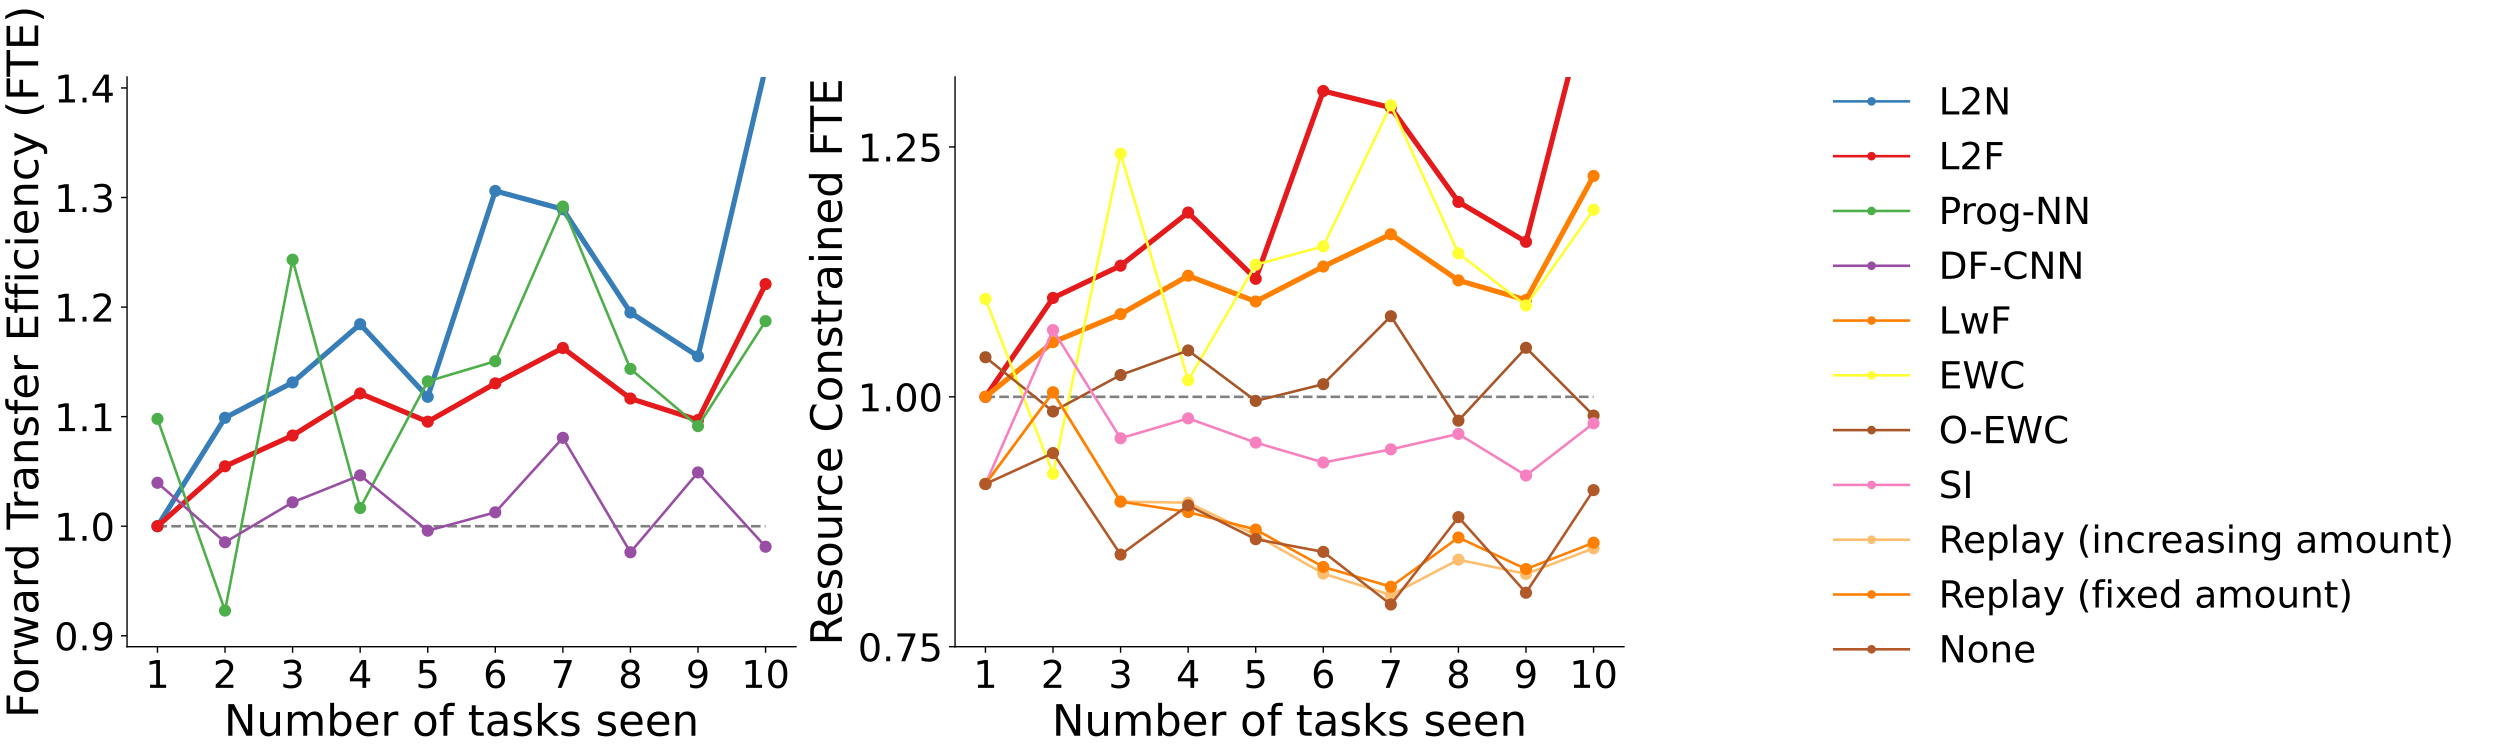 <?xml version="1.0" encoding="utf-8" standalone="no"?>
<!DOCTYPE svg PUBLIC "-//W3C//DTD SVG 1.1//EN"
  "http://www.w3.org/Graphics/SVG/1.1/DTD/svg11.dtd">
<!-- Created with matplotlib (https://matplotlib.org/) -->
<svg height="432pt" version="1.1" viewBox="0 0 1440 432" width="1440pt" xmlns="http://www.w3.org/2000/svg" xmlns:xlink="http://www.w3.org/1999/xlink">
 <defs>
  <style type="text/css">
*{stroke-linecap:butt;stroke-linejoin:round;}
  </style>
 </defs>
 <g id="figure_1">
  <g id="patch_1">
   <path d="M 0 432 
L 1440 432 
L 1440 0 
L 0 0 
z
" style="fill:#ffffff;"/>
  </g>
  <g id="axes_1">
   <g id="patch_2">
    <path d="M 73.182 372.513 
L 458.482 372.513 
L 458.482 44.345 
L 73.182 44.345 
z
" style="fill:#ffffff;"/>
   </g>
   <g id="matplotlib.axis_1">
    <g id="xtick_1">
     <g id="line2d_1">
      <defs>
       <path d="M 0 0 
L 0 3.5 
" id="m801e6a439e" style="stroke:#000000;stroke-width:0.8;"/>
      </defs>
      <g>
       <use style="stroke:#000000;stroke-width:0.8;" x="90.696" xlink:href="#m801e6a439e" y="372.513"/>
      </g>
     </g>
     <g id="text_1">
      <!-- 1 -->
      <defs>
       <path d="M 12.406 8.297 
L 28.516 8.297 
L 28.516 63.922 
L 10.984 60.406 
L 10.984 69.391 
L 28.422 72.906 
L 38.281 72.906 
L 38.281 8.297 
L 54.391 8.297 
L 54.391 0 
L 12.406 0 
z
" id="DejaVuSans-49"/>
      </defs>
      <g transform="translate(83.697 396.229)scale(0.22 -0.22)">
       <use xlink:href="#DejaVuSans-49"/>
      </g>
     </g>
    </g>
    <g id="xtick_2">
     <g id="line2d_2">
      <g>
       <use style="stroke:#000000;stroke-width:0.8;" x="129.615" xlink:href="#m801e6a439e" y="372.513"/>
      </g>
     </g>
     <g id="text_2">
      <!-- 2 -->
      <defs>
       <path d="M 19.188 8.297 
L 53.609 8.297 
L 53.609 0 
L 7.328 0 
L 7.328 8.297 
Q 12.938 14.109 22.625 23.891 
Q 32.328 33.688 34.812 36.531 
Q 39.547 41.844 41.422 45.531 
Q 43.312 49.219 43.312 52.781 
Q 43.312 58.594 39.234 62.25 
Q 35.156 65.922 28.609 65.922 
Q 23.969 65.922 18.812 64.312 
Q 13.672 62.703 7.812 59.422 
L 7.812 69.391 
Q 13.766 71.781 18.938 73 
Q 24.125 74.219 28.422 74.219 
Q 39.75 74.219 46.484 68.547 
Q 53.219 62.891 53.219 53.422 
Q 53.219 48.922 51.531 44.891 
Q 49.859 40.875 45.406 35.406 
Q 44.188 33.984 37.641 27.219 
Q 31.109 20.453 19.188 8.297 
z
" id="DejaVuSans-50"/>
      </defs>
      <g transform="translate(122.616 396.229)scale(0.22 -0.22)">
       <use xlink:href="#DejaVuSans-50"/>
      </g>
     </g>
    </g>
    <g id="xtick_3">
     <g id="line2d_3">
      <g>
       <use style="stroke:#000000;stroke-width:0.8;" x="168.534" xlink:href="#m801e6a439e" y="372.513"/>
      </g>
     </g>
     <g id="text_3">
      <!-- 3 -->
      <defs>
       <path d="M 40.578 39.312 
Q 47.656 37.797 51.625 33 
Q 55.609 28.219 55.609 21.188 
Q 55.609 10.406 48.188 4.484 
Q 40.766 -1.422 27.094 -1.422 
Q 22.516 -1.422 17.656 -0.516 
Q 12.797 0.391 7.625 2.203 
L 7.625 11.719 
Q 11.719 9.328 16.594 8.109 
Q 21.484 6.891 26.812 6.891 
Q 36.078 6.891 40.938 10.547 
Q 45.797 14.203 45.797 21.188 
Q 45.797 27.641 41.281 31.266 
Q 36.766 34.906 28.719 34.906 
L 20.219 34.906 
L 20.219 43.016 
L 29.109 43.016 
Q 36.375 43.016 40.234 45.922 
Q 44.094 48.828 44.094 54.297 
Q 44.094 59.906 40.109 62.906 
Q 36.141 65.922 28.719 65.922 
Q 24.656 65.922 20.016 65.031 
Q 15.375 64.156 9.812 62.312 
L 9.812 71.094 
Q 15.438 72.656 20.344 73.438 
Q 25.25 74.219 29.594 74.219 
Q 40.828 74.219 47.359 69.109 
Q 53.906 64.016 53.906 55.328 
Q 53.906 49.266 50.438 45.094 
Q 46.969 40.922 40.578 39.312 
z
" id="DejaVuSans-51"/>
      </defs>
      <g transform="translate(161.535 396.229)scale(0.22 -0.22)">
       <use xlink:href="#DejaVuSans-51"/>
      </g>
     </g>
    </g>
    <g id="xtick_4">
     <g id="line2d_4">
      <g>
       <use style="stroke:#000000;stroke-width:0.8;" x="207.453" xlink:href="#m801e6a439e" y="372.513"/>
      </g>
     </g>
     <g id="text_4">
      <!-- 4 -->
      <defs>
       <path d="M 37.797 64.312 
L 12.891 25.391 
L 37.797 25.391 
z
M 35.203 72.906 
L 47.609 72.906 
L 47.609 25.391 
L 58.016 25.391 
L 58.016 17.188 
L 47.609 17.188 
L 47.609 0 
L 37.797 0 
L 37.797 17.188 
L 4.891 17.188 
L 4.891 26.703 
z
" id="DejaVuSans-52"/>
      </defs>
      <g transform="translate(200.455 396.229)scale(0.22 -0.22)">
       <use xlink:href="#DejaVuSans-52"/>
      </g>
     </g>
    </g>
    <g id="xtick_5">
     <g id="line2d_5">
      <g>
       <use style="stroke:#000000;stroke-width:0.8;" x="246.372" xlink:href="#m801e6a439e" y="372.513"/>
      </g>
     </g>
     <g id="text_5">
      <!-- 5 -->
      <defs>
       <path d="M 10.797 72.906 
L 49.516 72.906 
L 49.516 64.594 
L 19.828 64.594 
L 19.828 46.734 
Q 21.969 47.469 24.109 47.828 
Q 26.266 48.188 28.422 48.188 
Q 40.625 48.188 47.75 41.5 
Q 54.891 34.812 54.891 23.391 
Q 54.891 11.625 47.562 5.094 
Q 40.234 -1.422 26.906 -1.422 
Q 22.312 -1.422 17.547 -0.641 
Q 12.797 0.141 7.719 1.703 
L 7.719 11.625 
Q 12.109 9.234 16.797 8.062 
Q 21.484 6.891 26.703 6.891 
Q 35.156 6.891 40.078 11.328 
Q 45.016 15.766 45.016 23.391 
Q 45.016 31 40.078 35.438 
Q 35.156 39.891 26.703 39.891 
Q 22.75 39.891 18.812 39.016 
Q 14.891 38.141 10.797 36.281 
z
" id="DejaVuSans-53"/>
      </defs>
      <g transform="translate(239.374 396.229)scale(0.22 -0.22)">
       <use xlink:href="#DejaVuSans-53"/>
      </g>
     </g>
    </g>
    <g id="xtick_6">
     <g id="line2d_6">
      <g>
       <use style="stroke:#000000;stroke-width:0.8;" x="285.292" xlink:href="#m801e6a439e" y="372.513"/>
      </g>
     </g>
     <g id="text_6">
      <!-- 6 -->
      <defs>
       <path d="M 33.016 40.375 
Q 26.375 40.375 22.484 35.828 
Q 18.609 31.297 18.609 23.391 
Q 18.609 15.531 22.484 10.953 
Q 26.375 6.391 33.016 6.391 
Q 39.656 6.391 43.531 10.953 
Q 47.406 15.531 47.406 23.391 
Q 47.406 31.297 43.531 35.828 
Q 39.656 40.375 33.016 40.375 
z
M 52.594 71.297 
L 52.594 62.312 
Q 48.875 64.062 45.094 64.984 
Q 41.312 65.922 37.594 65.922 
Q 27.828 65.922 22.672 59.328 
Q 17.531 52.734 16.797 39.406 
Q 19.672 43.656 24.016 45.922 
Q 28.375 48.188 33.594 48.188 
Q 44.578 48.188 50.953 41.516 
Q 57.328 34.859 57.328 23.391 
Q 57.328 12.156 50.688 5.359 
Q 44.047 -1.422 33.016 -1.422 
Q 20.359 -1.422 13.672 8.266 
Q 6.984 17.969 6.984 36.375 
Q 6.984 53.656 15.188 63.938 
Q 23.391 74.219 37.203 74.219 
Q 40.922 74.219 44.703 73.484 
Q 48.484 72.75 52.594 71.297 
z
" id="DejaVuSans-54"/>
      </defs>
      <g transform="translate(278.293 396.229)scale(0.22 -0.22)">
       <use xlink:href="#DejaVuSans-54"/>
      </g>
     </g>
    </g>
    <g id="xtick_7">
     <g id="line2d_7">
      <g>
       <use style="stroke:#000000;stroke-width:0.8;" x="324.211" xlink:href="#m801e6a439e" y="372.513"/>
      </g>
     </g>
     <g id="text_7">
      <!-- 7 -->
      <defs>
       <path d="M 8.203 72.906 
L 55.078 72.906 
L 55.078 68.703 
L 28.609 0 
L 18.312 0 
L 43.219 64.594 
L 8.203 64.594 
z
" id="DejaVuSans-55"/>
      </defs>
      <g transform="translate(317.212 396.229)scale(0.22 -0.22)">
       <use xlink:href="#DejaVuSans-55"/>
      </g>
     </g>
    </g>
    <g id="xtick_8">
     <g id="line2d_8">
      <g>
       <use style="stroke:#000000;stroke-width:0.8;" x="363.13" xlink:href="#m801e6a439e" y="372.513"/>
      </g>
     </g>
     <g id="text_8">
      <!-- 8 -->
      <defs>
       <path d="M 31.781 34.625 
Q 24.75 34.625 20.719 30.859 
Q 16.703 27.094 16.703 20.516 
Q 16.703 13.922 20.719 10.156 
Q 24.75 6.391 31.781 6.391 
Q 38.812 6.391 42.859 10.172 
Q 46.922 13.969 46.922 20.516 
Q 46.922 27.094 42.891 30.859 
Q 38.875 34.625 31.781 34.625 
z
M 21.922 38.812 
Q 15.578 40.375 12.031 44.719 
Q 8.5 49.078 8.5 55.328 
Q 8.5 64.062 14.719 69.141 
Q 20.953 74.219 31.781 74.219 
Q 42.672 74.219 48.875 69.141 
Q 55.078 64.062 55.078 55.328 
Q 55.078 49.078 51.531 44.719 
Q 48 40.375 41.703 38.812 
Q 48.828 37.156 52.797 32.312 
Q 56.781 27.484 56.781 20.516 
Q 56.781 9.906 50.312 4.234 
Q 43.844 -1.422 31.781 -1.422 
Q 19.734 -1.422 13.25 4.234 
Q 6.781 9.906 6.781 20.516 
Q 6.781 27.484 10.781 32.312 
Q 14.797 37.156 21.922 38.812 
z
M 18.312 54.391 
Q 18.312 48.734 21.844 45.562 
Q 25.391 42.391 31.781 42.391 
Q 38.141 42.391 41.719 45.562 
Q 45.312 48.734 45.312 54.391 
Q 45.312 60.062 41.719 63.234 
Q 38.141 66.406 31.781 66.406 
Q 25.391 66.406 21.844 63.234 
Q 18.312 60.062 18.312 54.391 
z
" id="DejaVuSans-56"/>
      </defs>
      <g transform="translate(356.131 396.229)scale(0.22 -0.22)">
       <use xlink:href="#DejaVuSans-56"/>
      </g>
     </g>
    </g>
    <g id="xtick_9">
     <g id="line2d_9">
      <g>
       <use style="stroke:#000000;stroke-width:0.8;" x="402.049" xlink:href="#m801e6a439e" y="372.513"/>
      </g>
     </g>
     <g id="text_9">
      <!-- 9 -->
      <defs>
       <path d="M 10.984 1.516 
L 10.984 10.5 
Q 14.703 8.734 18.5 7.812 
Q 22.312 6.891 25.984 6.891 
Q 35.75 6.891 40.891 13.453 
Q 46.047 20.016 46.781 33.406 
Q 43.953 29.203 39.594 26.953 
Q 35.25 24.703 29.984 24.703 
Q 19.047 24.703 12.672 31.312 
Q 6.297 37.938 6.297 49.422 
Q 6.297 60.641 12.938 67.422 
Q 19.578 74.219 30.609 74.219 
Q 43.266 74.219 49.922 64.516 
Q 56.594 54.828 56.594 36.375 
Q 56.594 19.141 48.406 8.859 
Q 40.234 -1.422 26.422 -1.422 
Q 22.703 -1.422 18.891 -0.688 
Q 15.094 0.047 10.984 1.516 
z
M 30.609 32.422 
Q 37.25 32.422 41.125 36.953 
Q 45.016 41.5 45.016 49.422 
Q 45.016 57.281 41.125 61.844 
Q 37.25 66.406 30.609 66.406 
Q 23.969 66.406 20.094 61.844 
Q 16.219 57.281 16.219 49.422 
Q 16.219 41.5 20.094 36.953 
Q 23.969 32.422 30.609 32.422 
z
" id="DejaVuSans-57"/>
      </defs>
      <g transform="translate(395.05 396.229)scale(0.22 -0.22)">
       <use xlink:href="#DejaVuSans-57"/>
      </g>
     </g>
    </g>
    <g id="xtick_10">
     <g id="line2d_10">
      <g>
       <use style="stroke:#000000;stroke-width:0.8;" x="440.968" xlink:href="#m801e6a439e" y="372.513"/>
      </g>
     </g>
     <g id="text_10">
      <!-- 10 -->
      <defs>
       <path d="M 31.781 66.406 
Q 24.172 66.406 20.328 58.906 
Q 16.5 51.422 16.5 36.375 
Q 16.5 21.391 20.328 13.891 
Q 24.172 6.391 31.781 6.391 
Q 39.453 6.391 43.281 13.891 
Q 47.125 21.391 47.125 36.375 
Q 47.125 51.422 43.281 58.906 
Q 39.453 66.406 31.781 66.406 
z
M 31.781 74.219 
Q 44.047 74.219 50.516 64.516 
Q 56.984 54.828 56.984 36.375 
Q 56.984 17.969 50.516 8.266 
Q 44.047 -1.422 31.781 -1.422 
Q 19.531 -1.422 13.062 8.266 
Q 6.594 17.969 6.594 36.375 
Q 6.594 54.828 13.062 64.516 
Q 19.531 74.219 31.781 74.219 
z
" id="DejaVuSans-48"/>
      </defs>
      <g transform="translate(426.97 396.229)scale(0.22 -0.22)">
       <use xlink:href="#DejaVuSans-49"/>
       <use x="63.623" xlink:href="#DejaVuSans-48"/>
      </g>
     </g>
    </g>
    <g id="text_11">
     <!-- Number of tasks seen -->
     <defs>
      <path d="M 9.812 72.906 
L 23.094 72.906 
L 55.422 11.922 
L 55.422 72.906 
L 64.984 72.906 
L 64.984 0 
L 51.703 0 
L 19.391 60.984 
L 19.391 0 
L 9.812 0 
z
" id="DejaVuSans-78"/>
      <path d="M 8.5 21.578 
L 8.5 54.688 
L 17.484 54.688 
L 17.484 21.922 
Q 17.484 14.156 20.5 10.266 
Q 23.531 6.391 29.594 6.391 
Q 36.859 6.391 41.078 11.031 
Q 45.312 15.672 45.312 23.688 
L 45.312 54.688 
L 54.297 54.688 
L 54.297 0 
L 45.312 0 
L 45.312 8.406 
Q 42.047 3.422 37.719 1 
Q 33.406 -1.422 27.688 -1.422 
Q 18.266 -1.422 13.375 4.438 
Q 8.5 10.297 8.5 21.578 
z
M 31.109 56 
z
" id="DejaVuSans-117"/>
      <path d="M 52 44.188 
Q 55.375 50.25 60.062 53.125 
Q 64.75 56 71.094 56 
Q 79.641 56 84.281 50.016 
Q 88.922 44.047 88.922 33.016 
L 88.922 0 
L 79.891 0 
L 79.891 32.719 
Q 79.891 40.578 77.094 44.375 
Q 74.312 48.188 68.609 48.188 
Q 61.625 48.188 57.562 43.547 
Q 53.516 38.922 53.516 30.906 
L 53.516 0 
L 44.484 0 
L 44.484 32.719 
Q 44.484 40.625 41.703 44.406 
Q 38.922 48.188 33.109 48.188 
Q 26.219 48.188 22.156 43.531 
Q 18.109 38.875 18.109 30.906 
L 18.109 0 
L 9.078 0 
L 9.078 54.688 
L 18.109 54.688 
L 18.109 46.188 
Q 21.188 51.219 25.484 53.609 
Q 29.781 56 35.688 56 
Q 41.656 56 45.828 52.969 
Q 50 49.953 52 44.188 
z
" id="DejaVuSans-109"/>
      <path d="M 48.688 27.297 
Q 48.688 37.203 44.609 42.844 
Q 40.531 48.484 33.406 48.484 
Q 26.266 48.484 22.188 42.844 
Q 18.109 37.203 18.109 27.297 
Q 18.109 17.391 22.188 11.75 
Q 26.266 6.109 33.406 6.109 
Q 40.531 6.109 44.609 11.75 
Q 48.688 17.391 48.688 27.297 
z
M 18.109 46.391 
Q 20.953 51.266 25.266 53.625 
Q 29.594 56 35.594 56 
Q 45.562 56 51.781 48.094 
Q 58.016 40.188 58.016 27.297 
Q 58.016 14.406 51.781 6.484 
Q 45.562 -1.422 35.594 -1.422 
Q 29.594 -1.422 25.266 0.953 
Q 20.953 3.328 18.109 8.203 
L 18.109 0 
L 9.078 0 
L 9.078 75.984 
L 18.109 75.984 
z
" id="DejaVuSans-98"/>
      <path d="M 56.203 29.594 
L 56.203 25.203 
L 14.891 25.203 
Q 15.484 15.922 20.484 11.062 
Q 25.484 6.203 34.422 6.203 
Q 39.594 6.203 44.453 7.469 
Q 49.312 8.734 54.109 11.281 
L 54.109 2.781 
Q 49.266 0.734 44.188 -0.344 
Q 39.109 -1.422 33.891 -1.422 
Q 20.797 -1.422 13.156 6.188 
Q 5.516 13.812 5.516 26.812 
Q 5.516 40.234 12.766 48.109 
Q 20.016 56 32.328 56 
Q 43.359 56 49.781 48.891 
Q 56.203 41.797 56.203 29.594 
z
M 47.219 32.234 
Q 47.125 39.594 43.094 43.984 
Q 39.062 48.391 32.422 48.391 
Q 24.906 48.391 20.391 44.141 
Q 15.875 39.891 15.188 32.172 
z
" id="DejaVuSans-101"/>
      <path d="M 41.109 46.297 
Q 39.594 47.172 37.812 47.578 
Q 36.031 48 33.891 48 
Q 26.266 48 22.188 43.047 
Q 18.109 38.094 18.109 28.812 
L 18.109 0 
L 9.078 0 
L 9.078 54.688 
L 18.109 54.688 
L 18.109 46.188 
Q 20.953 51.172 25.484 53.578 
Q 30.031 56 36.531 56 
Q 37.453 56 38.578 55.875 
Q 39.703 55.766 41.062 55.516 
z
" id="DejaVuSans-114"/>
      <path id="DejaVuSans-32"/>
      <path d="M 30.609 48.391 
Q 23.391 48.391 19.188 42.75 
Q 14.984 37.109 14.984 27.297 
Q 14.984 17.484 19.156 11.844 
Q 23.344 6.203 30.609 6.203 
Q 37.797 6.203 41.984 11.859 
Q 46.188 17.531 46.188 27.297 
Q 46.188 37.016 41.984 42.703 
Q 37.797 48.391 30.609 48.391 
z
M 30.609 56 
Q 42.328 56 49.016 48.375 
Q 55.719 40.766 55.719 27.297 
Q 55.719 13.875 49.016 6.219 
Q 42.328 -1.422 30.609 -1.422 
Q 18.844 -1.422 12.172 6.219 
Q 5.516 13.875 5.516 27.297 
Q 5.516 40.766 12.172 48.375 
Q 18.844 56 30.609 56 
z
" id="DejaVuSans-111"/>
      <path d="M 37.109 75.984 
L 37.109 68.5 
L 28.516 68.5 
Q 23.688 68.5 21.797 66.547 
Q 19.922 64.594 19.922 59.516 
L 19.922 54.688 
L 34.719 54.688 
L 34.719 47.703 
L 19.922 47.703 
L 19.922 0 
L 10.891 0 
L 10.891 47.703 
L 2.297 47.703 
L 2.297 54.688 
L 10.891 54.688 
L 10.891 58.5 
Q 10.891 67.625 15.141 71.797 
Q 19.391 75.984 28.609 75.984 
z
" id="DejaVuSans-102"/>
      <path d="M 18.312 70.219 
L 18.312 54.688 
L 36.812 54.688 
L 36.812 47.703 
L 18.312 47.703 
L 18.312 18.016 
Q 18.312 11.328 20.141 9.422 
Q 21.969 7.516 27.594 7.516 
L 36.812 7.516 
L 36.812 0 
L 27.594 0 
Q 17.188 0 13.234 3.875 
Q 9.281 7.766 9.281 18.016 
L 9.281 47.703 
L 2.688 47.703 
L 2.688 54.688 
L 9.281 54.688 
L 9.281 70.219 
z
" id="DejaVuSans-116"/>
      <path d="M 34.281 27.484 
Q 23.391 27.484 19.188 25 
Q 14.984 22.516 14.984 16.5 
Q 14.984 11.719 18.141 8.906 
Q 21.297 6.109 26.703 6.109 
Q 34.188 6.109 38.703 11.406 
Q 43.219 16.703 43.219 25.484 
L 43.219 27.484 
z
M 52.203 31.203 
L 52.203 0 
L 43.219 0 
L 43.219 8.297 
Q 40.141 3.328 35.547 0.953 
Q 30.953 -1.422 24.312 -1.422 
Q 15.922 -1.422 10.953 3.297 
Q 6 8.016 6 15.922 
Q 6 25.141 12.172 29.828 
Q 18.359 34.516 30.609 34.516 
L 43.219 34.516 
L 43.219 35.406 
Q 43.219 41.609 39.141 45 
Q 35.062 48.391 27.688 48.391 
Q 23 48.391 18.547 47.266 
Q 14.109 46.141 10.016 43.891 
L 10.016 52.203 
Q 14.938 54.109 19.578 55.047 
Q 24.219 56 28.609 56 
Q 40.484 56 46.344 49.844 
Q 52.203 43.703 52.203 31.203 
z
" id="DejaVuSans-97"/>
      <path d="M 44.281 53.078 
L 44.281 44.578 
Q 40.484 46.531 36.375 47.5 
Q 32.281 48.484 27.875 48.484 
Q 21.188 48.484 17.844 46.438 
Q 14.5 44.391 14.5 40.281 
Q 14.5 37.156 16.891 35.375 
Q 19.281 33.594 26.516 31.984 
L 29.594 31.297 
Q 39.156 29.25 43.188 25.516 
Q 47.219 21.781 47.219 15.094 
Q 47.219 7.469 41.188 3.016 
Q 35.156 -1.422 24.609 -1.422 
Q 20.219 -1.422 15.453 -0.562 
Q 10.688 0.297 5.422 2 
L 5.422 11.281 
Q 10.406 8.688 15.234 7.391 
Q 20.062 6.109 24.812 6.109 
Q 31.156 6.109 34.562 8.281 
Q 37.984 10.453 37.984 14.406 
Q 37.984 18.062 35.516 20.016 
Q 33.062 21.969 24.703 23.781 
L 21.578 24.516 
Q 13.234 26.266 9.516 29.906 
Q 5.812 33.547 5.812 39.891 
Q 5.812 47.609 11.281 51.797 
Q 16.75 56 26.812 56 
Q 31.781 56 36.172 55.266 
Q 40.578 54.547 44.281 53.078 
z
" id="DejaVuSans-115"/>
      <path d="M 9.078 75.984 
L 18.109 75.984 
L 18.109 31.109 
L 44.922 54.688 
L 56.391 54.688 
L 27.391 29.109 
L 57.625 0 
L 45.906 0 
L 18.109 26.703 
L 18.109 0 
L 9.078 0 
z
" id="DejaVuSans-107"/>
      <path d="M 54.891 33.016 
L 54.891 0 
L 45.906 0 
L 45.906 32.719 
Q 45.906 40.484 42.875 44.328 
Q 39.844 48.188 33.797 48.188 
Q 26.516 48.188 22.312 43.547 
Q 18.109 38.922 18.109 30.906 
L 18.109 0 
L 9.078 0 
L 9.078 54.688 
L 18.109 54.688 
L 18.109 46.188 
Q 21.344 51.125 25.703 53.562 
Q 30.078 56 35.797 56 
Q 45.219 56 50.047 50.172 
Q 54.891 44.344 54.891 33.016 
z
" id="DejaVuSans-110"/>
     </defs>
     <g transform="translate(129.012 423.801)scale(0.25 -0.25)">
      <use xlink:href="#DejaVuSans-78"/>
      <use x="74.805" xlink:href="#DejaVuSans-117"/>
      <use x="138.184" xlink:href="#DejaVuSans-109"/>
      <use x="235.596" xlink:href="#DejaVuSans-98"/>
      <use x="299.072" xlink:href="#DejaVuSans-101"/>
      <use x="360.596" xlink:href="#DejaVuSans-114"/>
      <use x="401.709" xlink:href="#DejaVuSans-32"/>
      <use x="433.496" xlink:href="#DejaVuSans-111"/>
      <use x="494.678" xlink:href="#DejaVuSans-102"/>
      <use x="529.883" xlink:href="#DejaVuSans-32"/>
      <use x="561.67" xlink:href="#DejaVuSans-116"/>
      <use x="600.879" xlink:href="#DejaVuSans-97"/>
      <use x="662.158" xlink:href="#DejaVuSans-115"/>
      <use x="714.258" xlink:href="#DejaVuSans-107"/>
      <use x="772.168" xlink:href="#DejaVuSans-115"/>
      <use x="824.268" xlink:href="#DejaVuSans-32"/>
      <use x="856.055" xlink:href="#DejaVuSans-115"/>
      <use x="908.154" xlink:href="#DejaVuSans-101"/>
      <use x="969.678" xlink:href="#DejaVuSans-101"/>
      <use x="1031.201" xlink:href="#DejaVuSans-110"/>
     </g>
    </g>
   </g>
   <g id="matplotlib.axis_2">
    <g id="ytick_1">
     <g id="line2d_11">
      <defs>
       <path d="M 0 0 
L -3.5 0 
" id="m4ef3bad0f0" style="stroke:#000000;stroke-width:0.8;"/>
      </defs>
      <g>
       <use style="stroke:#000000;stroke-width:0.8;" x="73.182" xlink:href="#m4ef3bad0f0" y="366.202"/>
      </g>
     </g>
     <g id="text_12">
      <!-- 0.9 -->
      <defs>
       <path d="M 10.688 12.406 
L 21 12.406 
L 21 0 
L 10.688 0 
z
" id="DejaVuSans-46"/>
      </defs>
      <g transform="translate(31.196 374.56)scale(0.22 -0.22)">
       <use xlink:href="#DejaVuSans-48"/>
       <use x="63.623" xlink:href="#DejaVuSans-46"/>
       <use x="95.41" xlink:href="#DejaVuSans-57"/>
      </g>
     </g>
    </g>
    <g id="ytick_2">
     <g id="line2d_12">
      <g>
       <use style="stroke:#000000;stroke-width:0.8;" x="73.182" xlink:href="#m4ef3bad0f0" y="303.092"/>
      </g>
     </g>
     <g id="text_13">
      <!-- 1.0 -->
      <g transform="translate(31.196 311.451)scale(0.22 -0.22)">
       <use xlink:href="#DejaVuSans-49"/>
       <use x="63.623" xlink:href="#DejaVuSans-46"/>
       <use x="95.41" xlink:href="#DejaVuSans-48"/>
      </g>
     </g>
    </g>
    <g id="ytick_3">
     <g id="line2d_13">
      <g>
       <use style="stroke:#000000;stroke-width:0.8;" x="73.182" xlink:href="#m4ef3bad0f0" y="239.983"/>
      </g>
     </g>
     <g id="text_14">
      <!-- 1.1 -->
      <g transform="translate(31.196 248.342)scale(0.22 -0.22)">
       <use xlink:href="#DejaVuSans-49"/>
       <use x="63.623" xlink:href="#DejaVuSans-46"/>
       <use x="95.41" xlink:href="#DejaVuSans-49"/>
      </g>
     </g>
    </g>
    <g id="ytick_4">
     <g id="line2d_14">
      <g>
       <use style="stroke:#000000;stroke-width:0.8;" x="73.182" xlink:href="#m4ef3bad0f0" y="176.874"/>
      </g>
     </g>
     <g id="text_15">
      <!-- 1.2 -->
      <g transform="translate(31.196 185.232)scale(0.22 -0.22)">
       <use xlink:href="#DejaVuSans-49"/>
       <use x="63.623" xlink:href="#DejaVuSans-46"/>
       <use x="95.41" xlink:href="#DejaVuSans-50"/>
      </g>
     </g>
    </g>
    <g id="ytick_5">
     <g id="line2d_15">
      <g>
       <use style="stroke:#000000;stroke-width:0.8;" x="73.182" xlink:href="#m4ef3bad0f0" y="113.765"/>
      </g>
     </g>
     <g id="text_16">
      <!-- 1.3 -->
      <g transform="translate(31.196 122.123)scale(0.22 -0.22)">
       <use xlink:href="#DejaVuSans-49"/>
       <use x="63.623" xlink:href="#DejaVuSans-46"/>
       <use x="95.41" xlink:href="#DejaVuSans-51"/>
      </g>
     </g>
    </g>
    <g id="ytick_6">
     <g id="line2d_16">
      <g>
       <use style="stroke:#000000;stroke-width:0.8;" x="73.182" xlink:href="#m4ef3bad0f0" y="50.656"/>
      </g>
     </g>
     <g id="text_17">
      <!-- 1.4 -->
      <g transform="translate(31.196 59.014)scale(0.22 -0.22)">
       <use xlink:href="#DejaVuSans-49"/>
       <use x="63.623" xlink:href="#DejaVuSans-46"/>
       <use x="95.41" xlink:href="#DejaVuSans-52"/>
      </g>
     </g>
    </g>
    <g id="text_18">
     <!-- Forward Transfer Efficiency (FTE) -->
     <defs>
      <path d="M 9.812 72.906 
L 51.703 72.906 
L 51.703 64.594 
L 19.672 64.594 
L 19.672 43.109 
L 48.578 43.109 
L 48.578 34.812 
L 19.672 34.812 
L 19.672 0 
L 9.812 0 
z
" id="DejaVuSans-70"/>
      <path d="M 4.203 54.688 
L 13.188 54.688 
L 24.422 12.016 
L 35.594 54.688 
L 46.188 54.688 
L 57.422 12.016 
L 68.609 54.688 
L 77.594 54.688 
L 63.281 0 
L 52.688 0 
L 40.922 44.828 
L 29.109 0 
L 18.5 0 
z
" id="DejaVuSans-119"/>
      <path d="M 45.406 46.391 
L 45.406 75.984 
L 54.391 75.984 
L 54.391 0 
L 45.406 0 
L 45.406 8.203 
Q 42.578 3.328 38.25 0.953 
Q 33.938 -1.422 27.875 -1.422 
Q 17.969 -1.422 11.734 6.484 
Q 5.516 14.406 5.516 27.297 
Q 5.516 40.188 11.734 48.094 
Q 17.969 56 27.875 56 
Q 33.938 56 38.25 53.625 
Q 42.578 51.266 45.406 46.391 
z
M 14.797 27.297 
Q 14.797 17.391 18.875 11.75 
Q 22.953 6.109 30.078 6.109 
Q 37.203 6.109 41.297 11.75 
Q 45.406 17.391 45.406 27.297 
Q 45.406 37.203 41.297 42.844 
Q 37.203 48.484 30.078 48.484 
Q 22.953 48.484 18.875 42.844 
Q 14.797 37.203 14.797 27.297 
z
" id="DejaVuSans-100"/>
      <path d="M -0.297 72.906 
L 61.375 72.906 
L 61.375 64.594 
L 35.5 64.594 
L 35.5 0 
L 25.594 0 
L 25.594 64.594 
L -0.297 64.594 
z
" id="DejaVuSans-84"/>
      <path d="M 9.812 72.906 
L 55.906 72.906 
L 55.906 64.594 
L 19.672 64.594 
L 19.672 43.016 
L 54.391 43.016 
L 54.391 34.719 
L 19.672 34.719 
L 19.672 8.297 
L 56.781 8.297 
L 56.781 0 
L 9.812 0 
z
" id="DejaVuSans-69"/>
      <path d="M 9.422 54.688 
L 18.406 54.688 
L 18.406 0 
L 9.422 0 
z
M 9.422 75.984 
L 18.406 75.984 
L 18.406 64.594 
L 9.422 64.594 
z
" id="DejaVuSans-105"/>
      <path d="M 48.781 52.594 
L 48.781 44.188 
Q 44.969 46.297 41.141 47.344 
Q 37.312 48.391 33.406 48.391 
Q 24.656 48.391 19.812 42.844 
Q 14.984 37.312 14.984 27.297 
Q 14.984 17.281 19.812 11.734 
Q 24.656 6.203 33.406 6.203 
Q 37.312 6.203 41.141 7.25 
Q 44.969 8.297 48.781 10.406 
L 48.781 2.094 
Q 45.016 0.344 40.984 -0.531 
Q 36.969 -1.422 32.422 -1.422 
Q 20.062 -1.422 12.781 6.344 
Q 5.516 14.109 5.516 27.297 
Q 5.516 40.672 12.859 48.328 
Q 20.219 56 33.016 56 
Q 37.156 56 41.109 55.141 
Q 45.062 54.297 48.781 52.594 
z
" id="DejaVuSans-99"/>
      <path d="M 32.172 -5.078 
Q 28.375 -14.844 24.75 -17.812 
Q 21.141 -20.797 15.094 -20.797 
L 7.906 -20.797 
L 7.906 -13.281 
L 13.188 -13.281 
Q 16.891 -13.281 18.938 -11.516 
Q 21 -9.766 23.484 -3.219 
L 25.094 0.875 
L 2.984 54.688 
L 12.5 54.688 
L 29.594 11.922 
L 46.688 54.688 
L 56.203 54.688 
z
" id="DejaVuSans-121"/>
      <path d="M 31 75.875 
Q 24.469 64.656 21.281 53.656 
Q 18.109 42.672 18.109 31.391 
Q 18.109 20.125 21.312 9.062 
Q 24.516 -2 31 -13.188 
L 23.188 -13.188 
Q 15.875 -1.703 12.234 9.375 
Q 8.594 20.453 8.594 31.391 
Q 8.594 42.281 12.203 53.312 
Q 15.828 64.359 23.188 75.875 
z
" id="DejaVuSans-40"/>
      <path d="M 8.016 75.875 
L 15.828 75.875 
Q 23.141 64.359 26.781 53.312 
Q 30.422 42.281 30.422 31.391 
Q 30.422 20.453 26.781 9.375 
Q 23.141 -1.703 15.828 -13.188 
L 8.016 -13.188 
Q 14.5 -2 17.703 9.062 
Q 20.906 20.125 20.906 31.391 
Q 20.906 42.672 17.703 53.656 
Q 14.5 64.656 8.016 75.875 
z
" id="DejaVuSans-41"/>
     </defs>
     <g transform="translate(21.996 413.522)rotate(-90)scale(0.25 -0.25)">
      <use xlink:href="#DejaVuSans-70"/>
      <use x="53.895" xlink:href="#DejaVuSans-111"/>
      <use x="115.076" xlink:href="#DejaVuSans-114"/>
      <use x="156.189" xlink:href="#DejaVuSans-119"/>
      <use x="237.977" xlink:href="#DejaVuSans-97"/>
      <use x="299.256" xlink:href="#DejaVuSans-114"/>
      <use x="338.619" xlink:href="#DejaVuSans-100"/>
      <use x="402.096" xlink:href="#DejaVuSans-32"/>
      <use x="433.883" xlink:href="#DejaVuSans-84"/>
      <use x="480.217" xlink:href="#DejaVuSans-114"/>
      <use x="521.33" xlink:href="#DejaVuSans-97"/>
      <use x="582.609" xlink:href="#DejaVuSans-110"/>
      <use x="645.988" xlink:href="#DejaVuSans-115"/>
      <use x="698.088" xlink:href="#DejaVuSans-102"/>
      <use x="733.293" xlink:href="#DejaVuSans-101"/>
      <use x="794.816" xlink:href="#DejaVuSans-114"/>
      <use x="835.93" xlink:href="#DejaVuSans-32"/>
      <use x="867.717" xlink:href="#DejaVuSans-69"/>
      <use x="930.9" xlink:href="#DejaVuSans-102"/>
      <use x="966.105" xlink:href="#DejaVuSans-102"/>
      <use x="1001.311" xlink:href="#DejaVuSans-105"/>
      <use x="1029.094" xlink:href="#DejaVuSans-99"/>
      <use x="1084.074" xlink:href="#DejaVuSans-105"/>
      <use x="1111.857" xlink:href="#DejaVuSans-101"/>
      <use x="1173.381" xlink:href="#DejaVuSans-110"/>
      <use x="1236.76" xlink:href="#DejaVuSans-99"/>
      <use x="1291.74" xlink:href="#DejaVuSans-121"/>
      <use x="1350.92" xlink:href="#DejaVuSans-32"/>
      <use x="1382.707" xlink:href="#DejaVuSans-40"/>
      <use x="1421.721" xlink:href="#DejaVuSans-70"/>
      <use x="1477.49" xlink:href="#DejaVuSans-84"/>
      <use x="1538.574" xlink:href="#DejaVuSans-69"/>
      <use x="1601.758" xlink:href="#DejaVuSans-41"/>
     </g>
    </g>
   </g>
   <g id="LineCollection_1">
    <path clip-path="url(#p7e8c55022a)" d="M 90.696 303.092 
L 440.968 303.092 
" style="fill:none;stroke:#808080;stroke-dasharray:5.55,2.4;stroke-dashoffset:0;stroke-width:1.5;"/>
   </g>
   <g id="line2d_17">
    <path clip-path="url(#p7e8c55022a)" d="M 90.696 303.092 
L 129.615 240.649 
L 168.534 220.279 
L 207.453 186.741 
L 246.372 228.569 
L 285.292 109.989 
L 324.211 120.527 
L 363.13 180.025 
L 402.049 205.213 
L 440.968 38.965 
" style="fill:none;stroke:#377eb8;stroke-linecap:square;stroke-width:3;"/>
    <defs>
     <path d="M 0 3 
C 0.796 3 1.559 2.684 2.121 2.121 
C 2.684 1.559 3 0.796 3 0 
C 3 -0.796 2.684 -1.559 2.121 -2.121 
C 1.559 -2.684 0.796 -3 0 -3 
C -0.796 -3 -1.559 -2.684 -2.121 -2.121 
C -2.684 -1.559 -3 -0.796 -3 0 
C -3 0.796 -2.684 1.559 -2.121 2.121 
C -1.559 2.684 -0.796 3 0 3 
z
" id="ma74411dd68" style="stroke:#377eb8;"/>
    </defs>
    <g clip-path="url(#p7e8c55022a)">
     <use style="fill:#377eb8;stroke:#377eb8;" x="90.696" xlink:href="#ma74411dd68" y="303.092"/>
     <use style="fill:#377eb8;stroke:#377eb8;" x="129.615" xlink:href="#ma74411dd68" y="240.649"/>
     <use style="fill:#377eb8;stroke:#377eb8;" x="168.534" xlink:href="#ma74411dd68" y="220.279"/>
     <use style="fill:#377eb8;stroke:#377eb8;" x="207.453" xlink:href="#ma74411dd68" y="186.741"/>
     <use style="fill:#377eb8;stroke:#377eb8;" x="246.372" xlink:href="#ma74411dd68" y="228.569"/>
     <use style="fill:#377eb8;stroke:#377eb8;" x="285.292" xlink:href="#ma74411dd68" y="109.989"/>
     <use style="fill:#377eb8;stroke:#377eb8;" x="324.211" xlink:href="#ma74411dd68" y="120.527"/>
     <use style="fill:#377eb8;stroke:#377eb8;" x="363.13" xlink:href="#ma74411dd68" y="180.025"/>
     <use style="fill:#377eb8;stroke:#377eb8;" x="402.049" xlink:href="#ma74411dd68" y="205.213"/>
     <use style="fill:#377eb8;stroke:#377eb8;" x="440.968" xlink:href="#ma74411dd68" y="38.965"/>
    </g>
   </g>
   <g id="line2d_18">
    <path clip-path="url(#p7e8c55022a)" d="M 90.696 303.092 
L 129.615 268.573 
L 168.534 250.857 
L 207.453 226.627 
L 246.372 242.89 
L 285.292 220.823 
L 324.211 200.438 
L 363.13 229.556 
L 402.049 241.958 
L 440.968 163.625 
" style="fill:none;stroke:#e41a1c;stroke-linecap:square;stroke-width:3;"/>
    <defs>
     <path d="M 0 3 
C 0.796 3 1.559 2.684 2.121 2.121 
C 2.684 1.559 3 0.796 3 0 
C 3 -0.796 2.684 -1.559 2.121 -2.121 
C 1.559 -2.684 0.796 -3 0 -3 
C -0.796 -3 -1.559 -2.684 -2.121 -2.121 
C -2.684 -1.559 -3 -0.796 -3 0 
C -3 0.796 -2.684 1.559 -2.121 2.121 
C -1.559 2.684 -0.796 3 0 3 
z
" id="m435b1d1368" style="stroke:#e41a1c;"/>
    </defs>
    <g clip-path="url(#p7e8c55022a)">
     <use style="fill:#e41a1c;stroke:#e41a1c;" x="90.696" xlink:href="#m435b1d1368" y="303.092"/>
     <use style="fill:#e41a1c;stroke:#e41a1c;" x="129.615" xlink:href="#m435b1d1368" y="268.573"/>
     <use style="fill:#e41a1c;stroke:#e41a1c;" x="168.534" xlink:href="#m435b1d1368" y="250.857"/>
     <use style="fill:#e41a1c;stroke:#e41a1c;" x="207.453" xlink:href="#m435b1d1368" y="226.627"/>
     <use style="fill:#e41a1c;stroke:#e41a1c;" x="246.372" xlink:href="#m435b1d1368" y="242.89"/>
     <use style="fill:#e41a1c;stroke:#e41a1c;" x="285.292" xlink:href="#m435b1d1368" y="220.823"/>
     <use style="fill:#e41a1c;stroke:#e41a1c;" x="324.211" xlink:href="#m435b1d1368" y="200.438"/>
     <use style="fill:#e41a1c;stroke:#e41a1c;" x="363.13" xlink:href="#m435b1d1368" y="229.556"/>
     <use style="fill:#e41a1c;stroke:#e41a1c;" x="402.049" xlink:href="#m435b1d1368" y="241.958"/>
     <use style="fill:#e41a1c;stroke:#e41a1c;" x="440.968" xlink:href="#m435b1d1368" y="163.625"/>
    </g>
   </g>
   <g id="line2d_19">
    <path clip-path="url(#p7e8c55022a)" d="M 90.696 241.279 
L 129.615 351.709 
L 168.534 149.584 
L 207.453 292.622 
L 246.372 219.66 
L 285.292 208.067 
L 324.211 118.973 
L 363.13 212.49 
L 402.049 245.449 
L 440.968 184.968 
" style="fill:none;stroke:#4daf4a;stroke-linecap:square;stroke-width:1.5;"/>
    <defs>
     <path d="M 0 3 
C 0.796 3 1.559 2.684 2.121 2.121 
C 2.684 1.559 3 0.796 3 0 
C 3 -0.796 2.684 -1.559 2.121 -2.121 
C 1.559 -2.684 0.796 -3 0 -3 
C -0.796 -3 -1.559 -2.684 -2.121 -2.121 
C -2.684 -1.559 -3 -0.796 -3 0 
C -3 0.796 -2.684 1.559 -2.121 2.121 
C -1.559 2.684 -0.796 3 0 3 
z
" id="mafa20c63f6" style="stroke:#4daf4a;"/>
    </defs>
    <g clip-path="url(#p7e8c55022a)">
     <use style="fill:#4daf4a;stroke:#4daf4a;" x="90.696" xlink:href="#mafa20c63f6" y="241.279"/>
     <use style="fill:#4daf4a;stroke:#4daf4a;" x="129.615" xlink:href="#mafa20c63f6" y="351.709"/>
     <use style="fill:#4daf4a;stroke:#4daf4a;" x="168.534" xlink:href="#mafa20c63f6" y="149.584"/>
     <use style="fill:#4daf4a;stroke:#4daf4a;" x="207.453" xlink:href="#mafa20c63f6" y="292.622"/>
     <use style="fill:#4daf4a;stroke:#4daf4a;" x="246.372" xlink:href="#mafa20c63f6" y="219.66"/>
     <use style="fill:#4daf4a;stroke:#4daf4a;" x="285.292" xlink:href="#mafa20c63f6" y="208.067"/>
     <use style="fill:#4daf4a;stroke:#4daf4a;" x="324.211" xlink:href="#mafa20c63f6" y="118.973"/>
     <use style="fill:#4daf4a;stroke:#4daf4a;" x="363.13" xlink:href="#mafa20c63f6" y="212.49"/>
     <use style="fill:#4daf4a;stroke:#4daf4a;" x="402.049" xlink:href="#mafa20c63f6" y="245.449"/>
     <use style="fill:#4daf4a;stroke:#4daf4a;" x="440.968" xlink:href="#mafa20c63f6" y="184.968"/>
    </g>
   </g>
   <g id="line2d_20">
    <path clip-path="url(#p7e8c55022a)" d="M 90.696 278.09 
L 129.615 312.336 
L 168.534 289.313 
L 207.453 273.798 
L 246.372 305.675 
L 285.292 295.093 
L 324.211 252.182 
L 363.13 318.118 
L 402.049 272.113 
L 440.968 314.92 
" style="fill:none;stroke:#984ea3;stroke-linecap:square;stroke-width:1.5;"/>
    <defs>
     <path d="M 0 3 
C 0.796 3 1.559 2.684 2.121 2.121 
C 2.684 1.559 3 0.796 3 0 
C 3 -0.796 2.684 -1.559 2.121 -2.121 
C 1.559 -2.684 0.796 -3 0 -3 
C -0.796 -3 -1.559 -2.684 -2.121 -2.121 
C -2.684 -1.559 -3 -0.796 -3 0 
C -3 0.796 -2.684 1.559 -2.121 2.121 
C -1.559 2.684 -0.796 3 0 3 
z
" id="me1815f4481" style="stroke:#984ea3;"/>
    </defs>
    <g clip-path="url(#p7e8c55022a)">
     <use style="fill:#984ea3;stroke:#984ea3;" x="90.696" xlink:href="#me1815f4481" y="278.09"/>
     <use style="fill:#984ea3;stroke:#984ea3;" x="129.615" xlink:href="#me1815f4481" y="312.336"/>
     <use style="fill:#984ea3;stroke:#984ea3;" x="168.534" xlink:href="#me1815f4481" y="289.313"/>
     <use style="fill:#984ea3;stroke:#984ea3;" x="207.453" xlink:href="#me1815f4481" y="273.798"/>
     <use style="fill:#984ea3;stroke:#984ea3;" x="246.372" xlink:href="#me1815f4481" y="305.675"/>
     <use style="fill:#984ea3;stroke:#984ea3;" x="285.292" xlink:href="#me1815f4481" y="295.093"/>
     <use style="fill:#984ea3;stroke:#984ea3;" x="324.211" xlink:href="#me1815f4481" y="252.182"/>
     <use style="fill:#984ea3;stroke:#984ea3;" x="363.13" xlink:href="#me1815f4481" y="318.118"/>
     <use style="fill:#984ea3;stroke:#984ea3;" x="402.049" xlink:href="#me1815f4481" y="272.113"/>
     <use style="fill:#984ea3;stroke:#984ea3;" x="440.968" xlink:href="#me1815f4481" y="314.92"/>
    </g>
   </g>
   <g id="patch_3">
    <path d="M 73.182 372.513 
L 73.182 44.345 
" style="fill:none;stroke:#000000;stroke-linecap:square;stroke-linejoin:miter;stroke-width:0.8;"/>
   </g>
   <g id="patch_4">
    <path d="M 73.182 372.513 
L 458.482 372.513 
" style="fill:none;stroke:#000000;stroke-linecap:square;stroke-linejoin:miter;stroke-width:0.8;"/>
   </g>
  </g>
  <g id="axes_2">
   <g id="patch_5">
    <path d="M 550.102 372.513 
L 935.401 372.513 
L 935.401 44.345 
L 550.102 44.345 
z
" style="fill:#ffffff;"/>
   </g>
   <g id="matplotlib.axis_3">
    <g id="xtick_11">
     <g id="line2d_21">
      <g>
       <use style="stroke:#000000;stroke-width:0.8;" x="567.615" xlink:href="#m801e6a439e" y="372.513"/>
      </g>
     </g>
     <g id="text_19">
      <!-- 1 -->
      <g transform="translate(560.617 396.229)scale(0.22 -0.22)">
       <use xlink:href="#DejaVuSans-49"/>
      </g>
     </g>
    </g>
    <g id="xtick_12">
     <g id="line2d_22">
      <g>
       <use style="stroke:#000000;stroke-width:0.8;" x="606.534" xlink:href="#m801e6a439e" y="372.513"/>
      </g>
     </g>
     <g id="text_20">
      <!-- 2 -->
      <g transform="translate(599.536 396.229)scale(0.22 -0.22)">
       <use xlink:href="#DejaVuSans-50"/>
      </g>
     </g>
    </g>
    <g id="xtick_13">
     <g id="line2d_23">
      <g>
       <use style="stroke:#000000;stroke-width:0.8;" x="645.453" xlink:href="#m801e6a439e" y="372.513"/>
      </g>
     </g>
     <g id="text_21">
      <!-- 3 -->
      <g transform="translate(638.455 396.229)scale(0.22 -0.22)">
       <use xlink:href="#DejaVuSans-51"/>
      </g>
     </g>
    </g>
    <g id="xtick_14">
     <g id="line2d_24">
      <g>
       <use style="stroke:#000000;stroke-width:0.8;" x="684.373" xlink:href="#m801e6a439e" y="372.513"/>
      </g>
     </g>
     <g id="text_22">
      <!-- 4 -->
      <g transform="translate(677.374 396.229)scale(0.22 -0.22)">
       <use xlink:href="#DejaVuSans-52"/>
      </g>
     </g>
    </g>
    <g id="xtick_15">
     <g id="line2d_25">
      <g>
       <use style="stroke:#000000;stroke-width:0.8;" x="723.292" xlink:href="#m801e6a439e" y="372.513"/>
      </g>
     </g>
     <g id="text_23">
      <!-- 5 -->
      <g transform="translate(716.293 396.229)scale(0.22 -0.22)">
       <use xlink:href="#DejaVuSans-53"/>
      </g>
     </g>
    </g>
    <g id="xtick_16">
     <g id="line2d_26">
      <g>
       <use style="stroke:#000000;stroke-width:0.8;" x="762.211" xlink:href="#m801e6a439e" y="372.513"/>
      </g>
     </g>
     <g id="text_24">
      <!-- 6 -->
      <g transform="translate(755.212 396.229)scale(0.22 -0.22)">
       <use xlink:href="#DejaVuSans-54"/>
      </g>
     </g>
    </g>
    <g id="xtick_17">
     <g id="line2d_27">
      <g>
       <use style="stroke:#000000;stroke-width:0.8;" x="801.13" xlink:href="#m801e6a439e" y="372.513"/>
      </g>
     </g>
     <g id="text_25">
      <!-- 7 -->
      <g transform="translate(794.131 396.229)scale(0.22 -0.22)">
       <use xlink:href="#DejaVuSans-55"/>
      </g>
     </g>
    </g>
    <g id="xtick_18">
     <g id="line2d_28">
      <g>
       <use style="stroke:#000000;stroke-width:0.8;" x="840.049" xlink:href="#m801e6a439e" y="372.513"/>
      </g>
     </g>
     <g id="text_26">
      <!-- 8 -->
      <g transform="translate(833.05 396.229)scale(0.22 -0.22)">
       <use xlink:href="#DejaVuSans-56"/>
      </g>
     </g>
    </g>
    <g id="xtick_19">
     <g id="line2d_29">
      <g>
       <use style="stroke:#000000;stroke-width:0.8;" x="878.968" xlink:href="#m801e6a439e" y="372.513"/>
      </g>
     </g>
     <g id="text_27">
      <!-- 9 -->
      <g transform="translate(871.969 396.229)scale(0.22 -0.22)">
       <use xlink:href="#DejaVuSans-57"/>
      </g>
     </g>
    </g>
    <g id="xtick_20">
     <g id="line2d_30">
      <g>
       <use style="stroke:#000000;stroke-width:0.8;" x="917.887" xlink:href="#m801e6a439e" y="372.513"/>
      </g>
     </g>
     <g id="text_28">
      <!-- 10 -->
      <g transform="translate(903.89 396.229)scale(0.22 -0.22)">
       <use xlink:href="#DejaVuSans-49"/>
       <use x="63.623" xlink:href="#DejaVuSans-48"/>
      </g>
     </g>
    </g>
    <g id="text_29">
     <!-- Number of tasks seen -->
     <g transform="translate(605.931 423.801)scale(0.25 -0.25)">
      <use xlink:href="#DejaVuSans-78"/>
      <use x="74.805" xlink:href="#DejaVuSans-117"/>
      <use x="138.184" xlink:href="#DejaVuSans-109"/>
      <use x="235.596" xlink:href="#DejaVuSans-98"/>
      <use x="299.072" xlink:href="#DejaVuSans-101"/>
      <use x="360.596" xlink:href="#DejaVuSans-114"/>
      <use x="401.709" xlink:href="#DejaVuSans-32"/>
      <use x="433.496" xlink:href="#DejaVuSans-111"/>
      <use x="494.678" xlink:href="#DejaVuSans-102"/>
      <use x="529.883" xlink:href="#DejaVuSans-32"/>
      <use x="561.67" xlink:href="#DejaVuSans-116"/>
      <use x="600.879" xlink:href="#DejaVuSans-97"/>
      <use x="662.158" xlink:href="#DejaVuSans-115"/>
      <use x="714.258" xlink:href="#DejaVuSans-107"/>
      <use x="772.168" xlink:href="#DejaVuSans-115"/>
      <use x="824.268" xlink:href="#DejaVuSans-32"/>
      <use x="856.055" xlink:href="#DejaVuSans-115"/>
      <use x="908.154" xlink:href="#DejaVuSans-101"/>
      <use x="969.678" xlink:href="#DejaVuSans-101"/>
      <use x="1031.201" xlink:href="#DejaVuSans-110"/>
     </g>
    </g>
   </g>
   <g id="matplotlib.axis_4">
    <g id="ytick_7">
     <g id="line2d_31">
      <g>
       <use style="stroke:#000000;stroke-width:0.8;" x="550.102" xlink:href="#m4ef3bad0f0" y="372.513"/>
      </g>
     </g>
     <g id="text_30">
      <!-- 0.75 -->
      <g transform="translate(494.117 380.871)scale(0.22 -0.22)">
       <use xlink:href="#DejaVuSans-48"/>
       <use x="63.623" xlink:href="#DejaVuSans-46"/>
       <use x="95.41" xlink:href="#DejaVuSans-55"/>
       <use x="159.033" xlink:href="#DejaVuSans-53"/>
      </g>
     </g>
    </g>
    <g id="ytick_8">
     <g id="line2d_32">
      <g>
       <use style="stroke:#000000;stroke-width:0.8;" x="550.102" xlink:href="#m4ef3bad0f0" y="228.579"/>
      </g>
     </g>
     <g id="text_31">
      <!-- 1.00 -->
      <g transform="translate(494.117 236.938)scale(0.22 -0.22)">
       <use xlink:href="#DejaVuSans-49"/>
       <use x="63.623" xlink:href="#DejaVuSans-46"/>
       <use x="95.41" xlink:href="#DejaVuSans-48"/>
       <use x="159.033" xlink:href="#DejaVuSans-48"/>
      </g>
     </g>
    </g>
    <g id="ytick_9">
     <g id="line2d_33">
      <g>
       <use style="stroke:#000000;stroke-width:0.8;" x="550.102" xlink:href="#m4ef3bad0f0" y="84.646"/>
      </g>
     </g>
     <g id="text_32">
      <!-- 1.25 -->
      <g transform="translate(494.117 93.004)scale(0.22 -0.22)">
       <use xlink:href="#DejaVuSans-49"/>
       <use x="63.623" xlink:href="#DejaVuSans-46"/>
       <use x="95.41" xlink:href="#DejaVuSans-50"/>
       <use x="159.033" xlink:href="#DejaVuSans-53"/>
      </g>
     </g>
    </g>
    <g id="text_33">
     <!-- Resource Constrained FTE -->
     <defs>
      <path d="M 44.391 34.188 
Q 47.562 33.109 50.562 29.594 
Q 53.562 26.078 56.594 19.922 
L 66.609 0 
L 56 0 
L 46.688 18.703 
Q 43.062 26.031 39.672 28.422 
Q 36.281 30.812 30.422 30.812 
L 19.672 30.812 
L 19.672 0 
L 9.812 0 
L 9.812 72.906 
L 32.078 72.906 
Q 44.578 72.906 50.734 67.672 
Q 56.891 62.453 56.891 51.906 
Q 56.891 45.016 53.688 40.469 
Q 50.484 35.938 44.391 34.188 
z
M 19.672 64.797 
L 19.672 38.922 
L 32.078 38.922 
Q 39.203 38.922 42.844 42.219 
Q 46.484 45.516 46.484 51.906 
Q 46.484 58.297 42.844 61.547 
Q 39.203 64.797 32.078 64.797 
z
" id="DejaVuSans-82"/>
      <path d="M 64.406 67.281 
L 64.406 56.891 
Q 59.422 61.531 53.781 63.812 
Q 48.141 66.109 41.797 66.109 
Q 29.297 66.109 22.656 58.469 
Q 16.016 50.828 16.016 36.375 
Q 16.016 21.969 22.656 14.328 
Q 29.297 6.688 41.797 6.688 
Q 48.141 6.688 53.781 8.984 
Q 59.422 11.281 64.406 15.922 
L 64.406 5.609 
Q 59.234 2.094 53.438 0.328 
Q 47.656 -1.422 41.219 -1.422 
Q 24.656 -1.422 15.125 8.703 
Q 5.609 18.844 5.609 36.375 
Q 5.609 53.953 15.125 64.078 
Q 24.656 74.219 41.219 74.219 
Q 47.75 74.219 53.531 72.484 
Q 59.328 70.75 64.406 67.281 
z
" id="DejaVuSans-67"/>
     </defs>
     <g transform="translate(484.918 371.727)rotate(-90)scale(0.25 -0.25)">
      <use xlink:href="#DejaVuSans-82"/>
      <use x="64.982" xlink:href="#DejaVuSans-101"/>
      <use x="126.506" xlink:href="#DejaVuSans-115"/>
      <use x="178.605" xlink:href="#DejaVuSans-111"/>
      <use x="239.787" xlink:href="#DejaVuSans-117"/>
      <use x="303.166" xlink:href="#DejaVuSans-114"/>
      <use x="342.029" xlink:href="#DejaVuSans-99"/>
      <use x="397.01" xlink:href="#DejaVuSans-101"/>
      <use x="458.533" xlink:href="#DejaVuSans-32"/>
      <use x="490.32" xlink:href="#DejaVuSans-67"/>
      <use x="560.145" xlink:href="#DejaVuSans-111"/>
      <use x="621.326" xlink:href="#DejaVuSans-110"/>
      <use x="684.705" xlink:href="#DejaVuSans-115"/>
      <use x="736.805" xlink:href="#DejaVuSans-116"/>
      <use x="776.014" xlink:href="#DejaVuSans-114"/>
      <use x="817.127" xlink:href="#DejaVuSans-97"/>
      <use x="878.406" xlink:href="#DejaVuSans-105"/>
      <use x="906.189" xlink:href="#DejaVuSans-110"/>
      <use x="969.568" xlink:href="#DejaVuSans-101"/>
      <use x="1031.092" xlink:href="#DejaVuSans-100"/>
      <use x="1094.568" xlink:href="#DejaVuSans-32"/>
      <use x="1126.355" xlink:href="#DejaVuSans-70"/>
      <use x="1182.125" xlink:href="#DejaVuSans-84"/>
      <use x="1243.209" xlink:href="#DejaVuSans-69"/>
     </g>
    </g>
   </g>
   <g id="LineCollection_2">
    <path clip-path="url(#p755fb9d8ac)" d="M 567.615 228.579 
L 917.887 228.579 
" style="fill:none;stroke:#808080;stroke-dasharray:5.55,2.4;stroke-dashoffset:0;stroke-width:1.5;"/>
   </g>
   <g id="line2d_34">
    <path clip-path="url(#p755fb9d8ac)" d="M 567.615 228.579 
L 606.534 171.614 
L 645.453 153.031 
L 684.373 122.434 
L 723.292 160.593 
L 762.211 52.415 
L 801.13 62.028 
L 840.049 116.307 
L 878.968 139.285 
L 914.967 -1 
" style="fill:none;stroke:#e41a1c;stroke-linecap:square;stroke-width:3;"/>
    <g clip-path="url(#p755fb9d8ac)">
     <use style="fill:#e41a1c;stroke:#e41a1c;" x="567.615" xlink:href="#m435b1d1368" y="228.579"/>
     <use style="fill:#e41a1c;stroke:#e41a1c;" x="606.534" xlink:href="#m435b1d1368" y="171.614"/>
     <use style="fill:#e41a1c;stroke:#e41a1c;" x="645.453" xlink:href="#m435b1d1368" y="153.031"/>
     <use style="fill:#e41a1c;stroke:#e41a1c;" x="684.373" xlink:href="#m435b1d1368" y="122.434"/>
     <use style="fill:#e41a1c;stroke:#e41a1c;" x="723.292" xlink:href="#m435b1d1368" y="160.593"/>
     <use style="fill:#e41a1c;stroke:#e41a1c;" x="762.211" xlink:href="#m435b1d1368" y="52.415"/>
     <use style="fill:#e41a1c;stroke:#e41a1c;" x="801.13" xlink:href="#m435b1d1368" y="62.028"/>
     <use style="fill:#e41a1c;stroke:#e41a1c;" x="840.049" xlink:href="#m435b1d1368" y="116.307"/>
     <use style="fill:#e41a1c;stroke:#e41a1c;" x="878.968" xlink:href="#m435b1d1368" y="139.285"/>
     <use style="fill:#e41a1c;stroke:#e41a1c;" x="914.967" xlink:href="#m435b1d1368" y="-1"/>
    </g>
   </g>
   <g id="line2d_35">
    <path clip-path="url(#p755fb9d8ac)" d="M 567.615 228.579 
L 606.534 197.088 
L 645.453 180.926 
L 684.373 158.822 
L 723.292 173.657 
L 762.211 153.527 
L 801.13 134.93 
L 840.049 161.494 
L 878.968 172.808 
L 917.887 101.345 
" style="fill:none;stroke:#ff7f00;stroke-linecap:square;stroke-width:3;"/>
    <defs>
     <path d="M 0 3 
C 0.796 3 1.559 2.684 2.121 2.121 
C 2.684 1.559 3 0.796 3 0 
C 3 -0.796 2.684 -1.559 2.121 -2.121 
C 1.559 -2.684 0.796 -3 0 -3 
C -0.796 -3 -1.559 -2.684 -2.121 -2.121 
C -2.684 -1.559 -3 -0.796 -3 0 
C -3 0.796 -2.684 1.559 -2.121 2.121 
C -1.559 2.684 -0.796 3 0 3 
z
" id="m4b660e32d0" style="stroke:#ff7f00;"/>
    </defs>
    <g clip-path="url(#p755fb9d8ac)">
     <use style="fill:#ff7f00;stroke:#ff7f00;" x="567.615" xlink:href="#m4b660e32d0" y="228.579"/>
     <use style="fill:#ff7f00;stroke:#ff7f00;" x="606.534" xlink:href="#m4b660e32d0" y="197.088"/>
     <use style="fill:#ff7f00;stroke:#ff7f00;" x="645.453" xlink:href="#m4b660e32d0" y="180.926"/>
     <use style="fill:#ff7f00;stroke:#ff7f00;" x="684.373" xlink:href="#m4b660e32d0" y="158.822"/>
     <use style="fill:#ff7f00;stroke:#ff7f00;" x="723.292" xlink:href="#m4b660e32d0" y="173.657"/>
     <use style="fill:#ff7f00;stroke:#ff7f00;" x="762.211" xlink:href="#m4b660e32d0" y="153.527"/>
     <use style="fill:#ff7f00;stroke:#ff7f00;" x="801.13" xlink:href="#m4b660e32d0" y="134.93"/>
     <use style="fill:#ff7f00;stroke:#ff7f00;" x="840.049" xlink:href="#m4b660e32d0" y="161.494"/>
     <use style="fill:#ff7f00;stroke:#ff7f00;" x="878.968" xlink:href="#m4b660e32d0" y="172.808"/>
     <use style="fill:#ff7f00;stroke:#ff7f00;" x="917.887" xlink:href="#m4b660e32d0" y="101.345"/>
    </g>
   </g>
   <g id="line2d_36">
    <path clip-path="url(#p755fb9d8ac)" d="M 567.615 172.188 
L 606.534 272.931 
L 645.453 88.536 
L 684.373 219.027 
L 723.292 152.465 
L 762.211 141.89 
L 801.13 60.611 
L 840.049 145.925 
L 878.968 175.993 
L 917.887 120.816 
" style="fill:none;stroke:#ffff33;stroke-linecap:square;stroke-width:1.5;"/>
    <defs>
     <path d="M 0 3 
C 0.796 3 1.559 2.684 2.121 2.121 
C 2.684 1.559 3 0.796 3 0 
C 3 -0.796 2.684 -1.559 2.121 -2.121 
C 1.559 -2.684 0.796 -3 0 -3 
C -0.796 -3 -1.559 -2.684 -2.121 -2.121 
C -2.684 -1.559 -3 -0.796 -3 0 
C -3 0.796 -2.684 1.559 -2.121 2.121 
C -1.559 2.684 -0.796 3 0 3 
z
" id="m6bbd49def4" style="stroke:#ffff33;"/>
    </defs>
    <g clip-path="url(#p755fb9d8ac)">
     <use style="fill:#ffff33;stroke:#ffff33;" x="567.615" xlink:href="#m6bbd49def4" y="172.188"/>
     <use style="fill:#ffff33;stroke:#ffff33;" x="606.534" xlink:href="#m6bbd49def4" y="272.931"/>
     <use style="fill:#ffff33;stroke:#ffff33;" x="645.453" xlink:href="#m6bbd49def4" y="88.536"/>
     <use style="fill:#ffff33;stroke:#ffff33;" x="684.373" xlink:href="#m6bbd49def4" y="219.027"/>
     <use style="fill:#ffff33;stroke:#ffff33;" x="723.292" xlink:href="#m6bbd49def4" y="152.465"/>
     <use style="fill:#ffff33;stroke:#ffff33;" x="762.211" xlink:href="#m6bbd49def4" y="141.89"/>
     <use style="fill:#ffff33;stroke:#ffff33;" x="801.13" xlink:href="#m6bbd49def4" y="60.611"/>
     <use style="fill:#ffff33;stroke:#ffff33;" x="840.049" xlink:href="#m6bbd49def4" y="145.925"/>
     <use style="fill:#ffff33;stroke:#ffff33;" x="878.968" xlink:href="#m6bbd49def4" y="175.993"/>
     <use style="fill:#ffff33;stroke:#ffff33;" x="917.887" xlink:href="#m6bbd49def4" y="120.816"/>
    </g>
   </g>
   <g id="line2d_37">
    <path clip-path="url(#p755fb9d8ac)" d="M 567.615 205.77 
L 606.534 237.012 
L 645.453 216.009 
L 684.373 201.854 
L 723.292 230.936 
L 762.211 221.281 
L 801.13 182.135 
L 840.049 242.287 
L 878.968 200.318 
L 917.887 239.369 
" style="fill:none;stroke:#a65628;stroke-linecap:square;stroke-width:1.5;"/>
    <defs>
     <path d="M 0 3 
C 0.796 3 1.559 2.684 2.121 2.121 
C 2.684 1.559 3 0.796 3 0 
C 3 -0.796 2.684 -1.559 2.121 -2.121 
C 1.559 -2.684 0.796 -3 0 -3 
C -0.796 -3 -1.559 -2.684 -2.121 -2.121 
C -2.684 -1.559 -3 -0.796 -3 0 
C -3 0.796 -2.684 1.559 -2.121 2.121 
C -1.559 2.684 -0.796 3 0 3 
z
" id="mf6acca3d4a" style="stroke:#a65628;"/>
    </defs>
    <g clip-path="url(#p755fb9d8ac)">
     <use style="fill:#a65628;stroke:#a65628;" x="567.615" xlink:href="#mf6acca3d4a" y="205.77"/>
     <use style="fill:#a65628;stroke:#a65628;" x="606.534" xlink:href="#mf6acca3d4a" y="237.012"/>
     <use style="fill:#a65628;stroke:#a65628;" x="645.453" xlink:href="#mf6acca3d4a" y="216.009"/>
     <use style="fill:#a65628;stroke:#a65628;" x="684.373" xlink:href="#mf6acca3d4a" y="201.854"/>
     <use style="fill:#a65628;stroke:#a65628;" x="723.292" xlink:href="#mf6acca3d4a" y="230.936"/>
     <use style="fill:#a65628;stroke:#a65628;" x="762.211" xlink:href="#mf6acca3d4a" y="221.281"/>
     <use style="fill:#a65628;stroke:#a65628;" x="801.13" xlink:href="#mf6acca3d4a" y="182.135"/>
     <use style="fill:#a65628;stroke:#a65628;" x="840.049" xlink:href="#mf6acca3d4a" y="242.287"/>
     <use style="fill:#a65628;stroke:#a65628;" x="878.968" xlink:href="#mf6acca3d4a" y="200.318"/>
     <use style="fill:#a65628;stroke:#a65628;" x="917.887" xlink:href="#mf6acca3d4a" y="239.369"/>
    </g>
   </g>
   <g id="line2d_38">
    <path clip-path="url(#p755fb9d8ac)" d="M 567.615 278.758 
L 606.534 190.136 
L 645.453 252.444 
L 684.373 240.971 
L 723.292 254.933 
L 762.211 266.401 
L 801.13 258.82 
L 840.049 249.942 
L 878.968 273.883 
L 917.887 243.816 
" style="fill:none;stroke:#f781bf;stroke-linecap:square;stroke-width:1.5;"/>
    <defs>
     <path d="M 0 3 
C 0.796 3 1.559 2.684 2.121 2.121 
C 2.684 1.559 3 0.796 3 0 
C 3 -0.796 2.684 -1.559 2.121 -2.121 
C 1.559 -2.684 0.796 -3 0 -3 
C -0.796 -3 -1.559 -2.684 -2.121 -2.121 
C -2.684 -1.559 -3 -0.796 -3 0 
C -3 0.796 -2.684 1.559 -2.121 2.121 
C -1.559 2.684 -0.796 3 0 3 
z
" id="md1f20b6790" style="stroke:#f781bf;"/>
    </defs>
    <g clip-path="url(#p755fb9d8ac)">
     <use style="fill:#f781bf;stroke:#f781bf;" x="567.615" xlink:href="#md1f20b6790" y="278.758"/>
     <use style="fill:#f781bf;stroke:#f781bf;" x="606.534" xlink:href="#md1f20b6790" y="190.136"/>
     <use style="fill:#f781bf;stroke:#f781bf;" x="645.453" xlink:href="#md1f20b6790" y="252.444"/>
     <use style="fill:#f781bf;stroke:#f781bf;" x="684.373" xlink:href="#md1f20b6790" y="240.971"/>
     <use style="fill:#f781bf;stroke:#f781bf;" x="723.292" xlink:href="#md1f20b6790" y="254.933"/>
     <use style="fill:#f781bf;stroke:#f781bf;" x="762.211" xlink:href="#md1f20b6790" y="266.401"/>
     <use style="fill:#f781bf;stroke:#f781bf;" x="801.13" xlink:href="#md1f20b6790" y="258.82"/>
     <use style="fill:#f781bf;stroke:#f781bf;" x="840.049" xlink:href="#md1f20b6790" y="249.942"/>
     <use style="fill:#f781bf;stroke:#f781bf;" x="878.968" xlink:href="#md1f20b6790" y="273.883"/>
     <use style="fill:#f781bf;stroke:#f781bf;" x="917.887" xlink:href="#md1f20b6790" y="243.816"/>
    </g>
   </g>
   <g id="line2d_39">
    <path clip-path="url(#p755fb9d8ac)" d="M 567.615 278.758 
L 606.534 225.994 
L 645.453 288.938 
L 684.373 289.55 
L 723.292 308.212 
L 762.211 330.397 
L 801.13 342.742 
L 840.049 322.368 
L 878.968 330.576 
L 917.887 315.84 
" style="fill:none;stroke:#fdbf6f;stroke-linecap:square;stroke-width:1.5;"/>
    <defs>
     <path d="M 0 3 
C 0.796 3 1.559 2.684 2.121 2.121 
C 2.684 1.559 3 0.796 3 0 
C 3 -0.796 2.684 -1.559 2.121 -2.121 
C 1.559 -2.684 0.796 -3 0 -3 
C -0.796 -3 -1.559 -2.684 -2.121 -2.121 
C -2.684 -1.559 -3 -0.796 -3 0 
C -3 0.796 -2.684 1.559 -2.121 2.121 
C -1.559 2.684 -0.796 3 0 3 
z
" id="m7f918a0f99" style="stroke:#fdbf6f;"/>
    </defs>
    <g clip-path="url(#p755fb9d8ac)">
     <use style="fill:#fdbf6f;stroke:#fdbf6f;" x="567.615" xlink:href="#m7f918a0f99" y="278.758"/>
     <use style="fill:#fdbf6f;stroke:#fdbf6f;" x="606.534" xlink:href="#m7f918a0f99" y="225.994"/>
     <use style="fill:#fdbf6f;stroke:#fdbf6f;" x="645.453" xlink:href="#m7f918a0f99" y="288.938"/>
     <use style="fill:#fdbf6f;stroke:#fdbf6f;" x="684.373" xlink:href="#m7f918a0f99" y="289.55"/>
     <use style="fill:#fdbf6f;stroke:#fdbf6f;" x="723.292" xlink:href="#m7f918a0f99" y="308.212"/>
     <use style="fill:#fdbf6f;stroke:#fdbf6f;" x="762.211" xlink:href="#m7f918a0f99" y="330.397"/>
     <use style="fill:#fdbf6f;stroke:#fdbf6f;" x="801.13" xlink:href="#m7f918a0f99" y="342.742"/>
     <use style="fill:#fdbf6f;stroke:#fdbf6f;" x="840.049" xlink:href="#m7f918a0f99" y="322.368"/>
     <use style="fill:#fdbf6f;stroke:#fdbf6f;" x="878.968" xlink:href="#m7f918a0f99" y="330.576"/>
     <use style="fill:#fdbf6f;stroke:#fdbf6f;" x="917.887" xlink:href="#m7f918a0f99" y="315.84"/>
    </g>
   </g>
   <g id="line2d_40">
    <path clip-path="url(#p755fb9d8ac)" d="M 567.615 278.758 
L 606.534 225.994 
L 645.453 288.938 
L 684.373 294.944 
L 723.292 305.037 
L 762.211 326.557 
L 801.13 337.959 
L 840.049 309.601 
L 878.968 327.785 
L 917.887 312.6 
" style="fill:none;stroke:#ff7f00;stroke-linecap:square;stroke-width:1.5;"/>
    <g clip-path="url(#p755fb9d8ac)">
     <use style="fill:#ff7f00;stroke:#ff7f00;" x="567.615" xlink:href="#m4b660e32d0" y="278.758"/>
     <use style="fill:#ff7f00;stroke:#ff7f00;" x="606.534" xlink:href="#m4b660e32d0" y="225.994"/>
     <use style="fill:#ff7f00;stroke:#ff7f00;" x="645.453" xlink:href="#m4b660e32d0" y="288.938"/>
     <use style="fill:#ff7f00;stroke:#ff7f00;" x="684.373" xlink:href="#m4b660e32d0" y="294.944"/>
     <use style="fill:#ff7f00;stroke:#ff7f00;" x="723.292" xlink:href="#m4b660e32d0" y="305.037"/>
     <use style="fill:#ff7f00;stroke:#ff7f00;" x="762.211" xlink:href="#m4b660e32d0" y="326.557"/>
     <use style="fill:#ff7f00;stroke:#ff7f00;" x="801.13" xlink:href="#m4b660e32d0" y="337.959"/>
     <use style="fill:#ff7f00;stroke:#ff7f00;" x="840.049" xlink:href="#m4b660e32d0" y="309.601"/>
     <use style="fill:#ff7f00;stroke:#ff7f00;" x="878.968" xlink:href="#m4b660e32d0" y="327.785"/>
     <use style="fill:#ff7f00;stroke:#ff7f00;" x="917.887" xlink:href="#m4b660e32d0" y="312.6"/>
    </g>
   </g>
   <g id="line2d_41">
    <path clip-path="url(#p755fb9d8ac)" d="M 567.615 278.758 
L 606.534 260.969 
L 645.453 319.439 
L 684.373 291.102 
L 723.292 310.567 
L 762.211 317.884 
L 801.13 348.2 
L 840.049 297.862 
L 878.968 341.42 
L 917.887 282.301 
" style="fill:none;stroke:#b15928;stroke-linecap:square;stroke-width:1.5;"/>
    <defs>
     <path d="M 0 3 
C 0.796 3 1.559 2.684 2.121 2.121 
C 2.684 1.559 3 0.796 3 0 
C 3 -0.796 2.684 -1.559 2.121 -2.121 
C 1.559 -2.684 0.796 -3 0 -3 
C -0.796 -3 -1.559 -2.684 -2.121 -2.121 
C -2.684 -1.559 -3 -0.796 -3 0 
C -3 0.796 -2.684 1.559 -2.121 2.121 
C -1.559 2.684 -0.796 3 0 3 
z
" id="ma752cdf065" style="stroke:#b15928;"/>
    </defs>
    <g clip-path="url(#p755fb9d8ac)">
     <use style="fill:#b15928;stroke:#b15928;" x="567.615" xlink:href="#ma752cdf065" y="278.758"/>
     <use style="fill:#b15928;stroke:#b15928;" x="606.534" xlink:href="#ma752cdf065" y="260.969"/>
     <use style="fill:#b15928;stroke:#b15928;" x="645.453" xlink:href="#ma752cdf065" y="319.439"/>
     <use style="fill:#b15928;stroke:#b15928;" x="684.373" xlink:href="#ma752cdf065" y="291.102"/>
     <use style="fill:#b15928;stroke:#b15928;" x="723.292" xlink:href="#ma752cdf065" y="310.567"/>
     <use style="fill:#b15928;stroke:#b15928;" x="762.211" xlink:href="#ma752cdf065" y="317.884"/>
     <use style="fill:#b15928;stroke:#b15928;" x="801.13" xlink:href="#ma752cdf065" y="348.2"/>
     <use style="fill:#b15928;stroke:#b15928;" x="840.049" xlink:href="#ma752cdf065" y="297.862"/>
     <use style="fill:#b15928;stroke:#b15928;" x="878.968" xlink:href="#ma752cdf065" y="341.42"/>
     <use style="fill:#b15928;stroke:#b15928;" x="917.887" xlink:href="#ma752cdf065" y="282.301"/>
    </g>
   </g>
   <g id="line2d_42">
    <path clip-path="url(#p755fb9d8ac)" style="fill:none;stroke:#377eb8;stroke-linecap:square;stroke-width:1.5;"/>
    <defs>
     <path d="M 0 2 
C 0.53 2 1.039 1.789 1.414 1.414 
C 1.789 1.039 2 0.53 2 0 
C 2 -0.53 1.789 -1.039 1.414 -1.414 
C 1.039 -1.789 0.53 -2 0 -2 
C -0.53 -2 -1.039 -1.789 -1.414 -1.414 
C -1.789 -1.039 -2 -0.53 -2 0 
C -2 0.53 -1.789 1.039 -1.414 1.414 
C -1.039 1.789 -0.53 2 0 2 
z
" id="mf2d3c95fa2" style="stroke:#377eb8;"/>
    </defs>
    <g clip-path="url(#p755fb9d8ac)">
     <use style="fill:#377eb8;stroke:#377eb8;" x="567.615" xlink:href="#mf2d3c95fa2" y="804.312"/>
    </g>
   </g>
   <g id="line2d_43">
    <path clip-path="url(#p755fb9d8ac)" style="fill:none;stroke:#e41a1c;stroke-linecap:square;stroke-width:1.5;"/>
    <defs>
     <path d="M 0 2 
C 0.53 2 1.039 1.789 1.414 1.414 
C 1.789 1.039 2 0.53 2 0 
C 2 -0.53 1.789 -1.039 1.414 -1.414 
C 1.039 -1.789 0.53 -2 0 -2 
C -0.53 -2 -1.039 -1.789 -1.414 -1.414 
C -1.789 -1.039 -2 -0.53 -2 0 
C -2 0.53 -1.789 1.039 -1.414 1.414 
C -1.039 1.789 -0.53 2 0 2 
z
" id="mafe7c112a8" style="stroke:#e41a1c;"/>
    </defs>
    <g clip-path="url(#p755fb9d8ac)">
     <use style="fill:#e41a1c;stroke:#e41a1c;" x="567.615" xlink:href="#mafe7c112a8" y="804.312"/>
    </g>
   </g>
   <g id="line2d_44">
    <path clip-path="url(#p755fb9d8ac)" style="fill:none;stroke:#4daf4a;stroke-linecap:square;stroke-width:1.5;"/>
    <defs>
     <path d="M 0 2 
C 0.53 2 1.039 1.789 1.414 1.414 
C 1.789 1.039 2 0.53 2 0 
C 2 -0.53 1.789 -1.039 1.414 -1.414 
C 1.039 -1.789 0.53 -2 0 -2 
C -0.53 -2 -1.039 -1.789 -1.414 -1.414 
C -1.789 -1.039 -2 -0.53 -2 0 
C -2 0.53 -1.789 1.039 -1.414 1.414 
C -1.039 1.789 -0.53 2 0 2 
z
" id="m0d75ba5e36" style="stroke:#4daf4a;"/>
    </defs>
    <g clip-path="url(#p755fb9d8ac)">
     <use style="fill:#4daf4a;stroke:#4daf4a;" x="567.615" xlink:href="#m0d75ba5e36" y="804.312"/>
    </g>
   </g>
   <g id="line2d_45">
    <path clip-path="url(#p755fb9d8ac)" style="fill:none;stroke:#984ea3;stroke-linecap:square;stroke-width:1.5;"/>
    <defs>
     <path d="M 0 2 
C 0.53 2 1.039 1.789 1.414 1.414 
C 1.789 1.039 2 0.53 2 0 
C 2 -0.53 1.789 -1.039 1.414 -1.414 
C 1.039 -1.789 0.53 -2 0 -2 
C -0.53 -2 -1.039 -1.789 -1.414 -1.414 
C -1.789 -1.039 -2 -0.53 -2 0 
C -2 0.53 -1.789 1.039 -1.414 1.414 
C -1.039 1.789 -0.53 2 0 2 
z
" id="m10458f8dde" style="stroke:#984ea3;"/>
    </defs>
    <g clip-path="url(#p755fb9d8ac)">
     <use style="fill:#984ea3;stroke:#984ea3;" x="567.615" xlink:href="#m10458f8dde" y="804.312"/>
    </g>
   </g>
   <g id="line2d_46">
    <path clip-path="url(#p755fb9d8ac)" style="fill:none;stroke:#ff7f00;stroke-linecap:square;stroke-width:1.5;"/>
    <defs>
     <path d="M 0 2 
C 0.53 2 1.039 1.789 1.414 1.414 
C 1.789 1.039 2 0.53 2 0 
C 2 -0.53 1.789 -1.039 1.414 -1.414 
C 1.039 -1.789 0.53 -2 0 -2 
C -0.53 -2 -1.039 -1.789 -1.414 -1.414 
C -1.789 -1.039 -2 -0.53 -2 0 
C -2 0.53 -1.789 1.039 -1.414 1.414 
C -1.039 1.789 -0.53 2 0 2 
z
" id="m7f8211fc42" style="stroke:#ff7f00;"/>
    </defs>
    <g clip-path="url(#p755fb9d8ac)">
     <use style="fill:#ff7f00;stroke:#ff7f00;" x="567.615" xlink:href="#m7f8211fc42" y="804.312"/>
    </g>
   </g>
   <g id="line2d_47">
    <path clip-path="url(#p755fb9d8ac)" style="fill:none;stroke:#ffff33;stroke-linecap:square;stroke-width:1.5;"/>
    <defs>
     <path d="M 0 2 
C 0.53 2 1.039 1.789 1.414 1.414 
C 1.789 1.039 2 0.53 2 0 
C 2 -0.53 1.789 -1.039 1.414 -1.414 
C 1.039 -1.789 0.53 -2 0 -2 
C -0.53 -2 -1.039 -1.789 -1.414 -1.414 
C -1.789 -1.039 -2 -0.53 -2 0 
C -2 0.53 -1.789 1.039 -1.414 1.414 
C -1.039 1.789 -0.53 2 0 2 
z
" id="m517cf61978" style="stroke:#ffff33;"/>
    </defs>
    <g clip-path="url(#p755fb9d8ac)">
     <use style="fill:#ffff33;stroke:#ffff33;" x="567.615" xlink:href="#m517cf61978" y="804.312"/>
    </g>
   </g>
   <g id="line2d_48">
    <path clip-path="url(#p755fb9d8ac)" style="fill:none;stroke:#a65628;stroke-linecap:square;stroke-width:1.5;"/>
    <defs>
     <path d="M 0 2 
C 0.53 2 1.039 1.789 1.414 1.414 
C 1.789 1.039 2 0.53 2 0 
C 2 -0.53 1.789 -1.039 1.414 -1.414 
C 1.039 -1.789 0.53 -2 0 -2 
C -0.53 -2 -1.039 -1.789 -1.414 -1.414 
C -1.789 -1.039 -2 -0.53 -2 0 
C -2 0.53 -1.789 1.039 -1.414 1.414 
C -1.039 1.789 -0.53 2 0 2 
z
" id="m5ea7402a7a" style="stroke:#a65628;"/>
    </defs>
    <g clip-path="url(#p755fb9d8ac)">
     <use style="fill:#a65628;stroke:#a65628;" x="567.615" xlink:href="#m5ea7402a7a" y="804.312"/>
    </g>
   </g>
   <g id="line2d_49">
    <path clip-path="url(#p755fb9d8ac)" style="fill:none;stroke:#f781bf;stroke-linecap:square;stroke-width:1.5;"/>
    <defs>
     <path d="M 0 2 
C 0.53 2 1.039 1.789 1.414 1.414 
C 1.789 1.039 2 0.53 2 0 
C 2 -0.53 1.789 -1.039 1.414 -1.414 
C 1.039 -1.789 0.53 -2 0 -2 
C -0.53 -2 -1.039 -1.789 -1.414 -1.414 
C -1.789 -1.039 -2 -0.53 -2 0 
C -2 0.53 -1.789 1.039 -1.414 1.414 
C -1.039 1.789 -0.53 2 0 2 
z
" id="m9407bc6f2e" style="stroke:#f781bf;"/>
    </defs>
    <g clip-path="url(#p755fb9d8ac)">
     <use style="fill:#f781bf;stroke:#f781bf;" x="567.615" xlink:href="#m9407bc6f2e" y="804.312"/>
    </g>
   </g>
   <g id="line2d_50">
    <path clip-path="url(#p755fb9d8ac)" style="fill:none;stroke:#fdbf6f;stroke-linecap:square;stroke-width:1.5;"/>
    <defs>
     <path d="M 0 2 
C 0.53 2 1.039 1.789 1.414 1.414 
C 1.789 1.039 2 0.53 2 0 
C 2 -0.53 1.789 -1.039 1.414 -1.414 
C 1.039 -1.789 0.53 -2 0 -2 
C -0.53 -2 -1.039 -1.789 -1.414 -1.414 
C -1.789 -1.039 -2 -0.53 -2 0 
C -2 0.53 -1.789 1.039 -1.414 1.414 
C -1.039 1.789 -0.53 2 0 2 
z
" id="md8fa2b6682" style="stroke:#fdbf6f;"/>
    </defs>
    <g clip-path="url(#p755fb9d8ac)">
     <use style="fill:#fdbf6f;stroke:#fdbf6f;" x="567.615" xlink:href="#md8fa2b6682" y="804.312"/>
    </g>
   </g>
   <g id="line2d_51">
    <path clip-path="url(#p755fb9d8ac)" style="fill:none;stroke:#ff7f00;stroke-linecap:square;stroke-width:1.5;"/>
    <g clip-path="url(#p755fb9d8ac)">
     <use style="fill:#ff7f00;stroke:#ff7f00;" x="567.615" xlink:href="#m7f8211fc42" y="804.312"/>
    </g>
   </g>
   <g id="line2d_52">
    <path clip-path="url(#p755fb9d8ac)" style="fill:none;stroke:#b15928;stroke-linecap:square;stroke-width:1.5;"/>
    <defs>
     <path d="M 0 2 
C 0.53 2 1.039 1.789 1.414 1.414 
C 1.789 1.039 2 0.53 2 0 
C 2 -0.53 1.789 -1.039 1.414 -1.414 
C 1.039 -1.789 0.53 -2 0 -2 
C -0.53 -2 -1.039 -1.789 -1.414 -1.414 
C -1.789 -1.039 -2 -0.53 -2 0 
C -2 0.53 -1.789 1.039 -1.414 1.414 
C -1.039 1.789 -0.53 2 0 2 
z
" id="m3f6b47a8fb" style="stroke:#b15928;"/>
    </defs>
    <g clip-path="url(#p755fb9d8ac)">
     <use style="fill:#b15928;stroke:#b15928;" x="567.615" xlink:href="#m3f6b47a8fb" y="804.312"/>
    </g>
   </g>
   <g id="patch_6">
    <path d="M 550.102 372.513 
L 550.102 44.345 
" style="fill:none;stroke:#000000;stroke-linecap:square;stroke-linejoin:miter;stroke-width:0.8;"/>
   </g>
   <g id="patch_7">
    <path d="M 550.102 372.513 
L 935.401 372.513 
" style="fill:none;stroke:#000000;stroke-linecap:square;stroke-linejoin:miter;stroke-width:0.8;"/>
   </g>
  </g>
  <g id="legend_1">
   <g id="line2d_53">
    <path d="M 1056.503 58.402 
L 1099.503 58.402 
" style="fill:none;stroke:#377eb8;stroke-linecap:square;stroke-width:1.5;"/>
   </g>
   <g id="line2d_54">
    <g>
     <use style="fill:#377eb8;stroke:#377eb8;" x="1078.003" xlink:href="#mf2d3c95fa2" y="58.402"/>
    </g>
   </g>
   <g id="text_34">
    <!-- L2N -->
    <defs>
     <path d="M 9.812 72.906 
L 19.672 72.906 
L 19.672 8.297 
L 55.172 8.297 
L 55.172 0 
L 9.812 0 
z
" id="DejaVuSans-76"/>
    </defs>
    <g transform="translate(1116.703 65.927)scale(0.215 -0.215)">
     <use xlink:href="#DejaVuSans-76"/>
     <use x="55.713" xlink:href="#DejaVuSans-50"/>
     <use x="119.336" xlink:href="#DejaVuSans-78"/>
    </g>
   </g>
   <g id="line2d_55">
    <path d="M 1056.503 89.96 
L 1099.503 89.96 
" style="fill:none;stroke:#e41a1c;stroke-linecap:square;stroke-width:1.5;"/>
   </g>
   <g id="line2d_56">
    <g>
     <use style="fill:#e41a1c;stroke:#e41a1c;" x="1078.003" xlink:href="#mafe7c112a8" y="89.96"/>
    </g>
   </g>
   <g id="text_35">
    <!-- L2F -->
    <g transform="translate(1116.703 97.485)scale(0.215 -0.215)">
     <use xlink:href="#DejaVuSans-76"/>
     <use x="55.713" xlink:href="#DejaVuSans-50"/>
     <use x="119.336" xlink:href="#DejaVuSans-70"/>
    </g>
   </g>
   <g id="line2d_57">
    <path d="M 1056.503 121.518 
L 1099.503 121.518 
" style="fill:none;stroke:#4daf4a;stroke-linecap:square;stroke-width:1.5;"/>
   </g>
   <g id="line2d_58">
    <g>
     <use style="fill:#4daf4a;stroke:#4daf4a;" x="1078.003" xlink:href="#m0d75ba5e36" y="121.518"/>
    </g>
   </g>
   <g id="text_36">
    <!-- Prog-NN -->
    <defs>
     <path d="M 19.672 64.797 
L 19.672 37.406 
L 32.078 37.406 
Q 38.969 37.406 42.719 40.969 
Q 46.484 44.531 46.484 51.125 
Q 46.484 57.672 42.719 61.234 
Q 38.969 64.797 32.078 64.797 
z
M 9.812 72.906 
L 32.078 72.906 
Q 44.344 72.906 50.609 67.359 
Q 56.891 61.812 56.891 51.125 
Q 56.891 40.328 50.609 34.812 
Q 44.344 29.297 32.078 29.297 
L 19.672 29.297 
L 19.672 0 
L 9.812 0 
z
" id="DejaVuSans-80"/>
     <path d="M 45.406 27.984 
Q 45.406 37.75 41.375 43.109 
Q 37.359 48.484 30.078 48.484 
Q 22.859 48.484 18.828 43.109 
Q 14.797 37.75 14.797 27.984 
Q 14.797 18.266 18.828 12.891 
Q 22.859 7.516 30.078 7.516 
Q 37.359 7.516 41.375 12.891 
Q 45.406 18.266 45.406 27.984 
z
M 54.391 6.781 
Q 54.391 -7.172 48.188 -13.984 
Q 42 -20.797 29.203 -20.797 
Q 24.469 -20.797 20.266 -20.094 
Q 16.062 -19.391 12.109 -17.922 
L 12.109 -9.188 
Q 16.062 -11.328 19.922 -12.344 
Q 23.781 -13.375 27.781 -13.375 
Q 36.625 -13.375 41.016 -8.766 
Q 45.406 -4.156 45.406 5.172 
L 45.406 9.625 
Q 42.625 4.781 38.281 2.391 
Q 33.938 0 27.875 0 
Q 17.828 0 11.672 7.656 
Q 5.516 15.328 5.516 27.984 
Q 5.516 40.672 11.672 48.328 
Q 17.828 56 27.875 56 
Q 33.938 56 38.281 53.609 
Q 42.625 51.219 45.406 46.391 
L 45.406 54.688 
L 54.391 54.688 
z
" id="DejaVuSans-103"/>
     <path d="M 4.891 31.391 
L 31.203 31.391 
L 31.203 23.391 
L 4.891 23.391 
z
" id="DejaVuSans-45"/>
    </defs>
    <g transform="translate(1116.703 129.043)scale(0.215 -0.215)">
     <use xlink:href="#DejaVuSans-80"/>
     <use x="58.553" xlink:href="#DejaVuSans-114"/>
     <use x="97.416" xlink:href="#DejaVuSans-111"/>
     <use x="158.598" xlink:href="#DejaVuSans-103"/>
     <use x="222.074" xlink:href="#DejaVuSans-45"/>
     <use x="258.158" xlink:href="#DejaVuSans-78"/>
     <use x="332.963" xlink:href="#DejaVuSans-78"/>
    </g>
   </g>
   <g id="line2d_59">
    <path d="M 1056.503 153.076 
L 1099.503 153.076 
" style="fill:none;stroke:#984ea3;stroke-linecap:square;stroke-width:1.5;"/>
   </g>
   <g id="line2d_60">
    <g>
     <use style="fill:#984ea3;stroke:#984ea3;" x="1078.003" xlink:href="#m10458f8dde" y="153.076"/>
    </g>
   </g>
   <g id="text_37">
    <!-- DF-CNN -->
    <defs>
     <path d="M 19.672 64.797 
L 19.672 8.109 
L 31.594 8.109 
Q 46.688 8.109 53.688 14.938 
Q 60.688 21.781 60.688 36.531 
Q 60.688 51.172 53.688 57.984 
Q 46.688 64.797 31.594 64.797 
z
M 9.812 72.906 
L 30.078 72.906 
Q 51.266 72.906 61.172 64.094 
Q 71.094 55.281 71.094 36.531 
Q 71.094 17.672 61.125 8.828 
Q 51.172 0 30.078 0 
L 9.812 0 
z
" id="DejaVuSans-68"/>
    </defs>
    <g transform="translate(1116.703 160.601)scale(0.215 -0.215)">
     <use xlink:href="#DejaVuSans-68"/>
     <use x="77.002" xlink:href="#DejaVuSans-70"/>
     <use x="134.521" xlink:href="#DejaVuSans-45"/>
     <use x="170.605" xlink:href="#DejaVuSans-67"/>
     <use x="240.43" xlink:href="#DejaVuSans-78"/>
     <use x="315.234" xlink:href="#DejaVuSans-78"/>
    </g>
   </g>
   <g id="line2d_61">
    <path d="M 1056.503 184.634 
L 1099.503 184.634 
" style="fill:none;stroke:#ff7f00;stroke-linecap:square;stroke-width:1.5;"/>
   </g>
   <g id="line2d_62">
    <g>
     <use style="fill:#ff7f00;stroke:#ff7f00;" x="1078.003" xlink:href="#m7f8211fc42" y="184.634"/>
    </g>
   </g>
   <g id="text_38">
    <!-- LwF -->
    <g transform="translate(1116.703 192.159)scale(0.215 -0.215)">
     <use xlink:href="#DejaVuSans-76"/>
     <use x="55.713" xlink:href="#DejaVuSans-119"/>
     <use x="137.5" xlink:href="#DejaVuSans-70"/>
    </g>
   </g>
   <g id="line2d_63">
    <path d="M 1056.503 216.191 
L 1099.503 216.191 
" style="fill:none;stroke:#ffff33;stroke-linecap:square;stroke-width:1.5;"/>
   </g>
   <g id="line2d_64">
    <g>
     <use style="fill:#ffff33;stroke:#ffff33;" x="1078.003" xlink:href="#m517cf61978" y="216.191"/>
    </g>
   </g>
   <g id="text_39">
    <!-- EWC -->
    <defs>
     <path d="M 3.328 72.906 
L 13.281 72.906 
L 28.609 11.281 
L 43.891 72.906 
L 54.984 72.906 
L 70.312 11.281 
L 85.594 72.906 
L 95.609 72.906 
L 77.297 0 
L 64.891 0 
L 49.516 63.281 
L 33.984 0 
L 21.578 0 
z
" id="DejaVuSans-87"/>
    </defs>
    <g transform="translate(1116.703 223.716)scale(0.215 -0.215)">
     <use xlink:href="#DejaVuSans-69"/>
     <use x="63.184" xlink:href="#DejaVuSans-87"/>
     <use x="162.061" xlink:href="#DejaVuSans-67"/>
    </g>
   </g>
   <g id="line2d_65">
    <path d="M 1056.503 247.749 
L 1099.503 247.749 
" style="fill:none;stroke:#a65628;stroke-linecap:square;stroke-width:1.5;"/>
   </g>
   <g id="line2d_66">
    <g>
     <use style="fill:#a65628;stroke:#a65628;" x="1078.003" xlink:href="#m5ea7402a7a" y="247.749"/>
    </g>
   </g>
   <g id="text_40">
    <!-- O-EWC -->
    <defs>
     <path d="M 39.406 66.219 
Q 28.656 66.219 22.328 58.203 
Q 16.016 50.203 16.016 36.375 
Q 16.016 22.609 22.328 14.594 
Q 28.656 6.594 39.406 6.594 
Q 50.141 6.594 56.422 14.594 
Q 62.703 22.609 62.703 36.375 
Q 62.703 50.203 56.422 58.203 
Q 50.141 66.219 39.406 66.219 
z
M 39.406 74.219 
Q 54.734 74.219 63.906 63.938 
Q 73.094 53.656 73.094 36.375 
Q 73.094 19.141 63.906 8.859 
Q 54.734 -1.422 39.406 -1.422 
Q 24.031 -1.422 14.812 8.828 
Q 5.609 19.094 5.609 36.375 
Q 5.609 53.656 14.812 63.938 
Q 24.031 74.219 39.406 74.219 
z
" id="DejaVuSans-79"/>
    </defs>
    <g transform="translate(1116.703 255.274)scale(0.215 -0.215)">
     <use xlink:href="#DejaVuSans-79"/>
     <use x="81.461" xlink:href="#DejaVuSans-45"/>
     <use x="117.545" xlink:href="#DejaVuSans-69"/>
     <use x="180.729" xlink:href="#DejaVuSans-87"/>
     <use x="279.605" xlink:href="#DejaVuSans-67"/>
    </g>
   </g>
   <g id="line2d_67">
    <path d="M 1056.503 279.307 
L 1099.503 279.307 
" style="fill:none;stroke:#f781bf;stroke-linecap:square;stroke-width:1.5;"/>
   </g>
   <g id="line2d_68">
    <g>
     <use style="fill:#f781bf;stroke:#f781bf;" x="1078.003" xlink:href="#m9407bc6f2e" y="279.307"/>
    </g>
   </g>
   <g id="text_41">
    <!-- SI -->
    <defs>
     <path d="M 53.516 70.516 
L 53.516 60.891 
Q 47.906 63.578 42.922 64.891 
Q 37.938 66.219 33.297 66.219 
Q 25.25 66.219 20.875 63.094 
Q 16.5 59.969 16.5 54.203 
Q 16.5 49.359 19.406 46.891 
Q 22.312 44.438 30.422 42.922 
L 36.375 41.703 
Q 47.406 39.594 52.656 34.297 
Q 57.906 29 57.906 20.125 
Q 57.906 9.516 50.797 4.047 
Q 43.703 -1.422 29.984 -1.422 
Q 24.812 -1.422 18.969 -0.25 
Q 13.141 0.922 6.891 3.219 
L 6.891 13.375 
Q 12.891 10.016 18.656 8.297 
Q 24.422 6.594 29.984 6.594 
Q 38.422 6.594 43.016 9.906 
Q 47.609 13.234 47.609 19.391 
Q 47.609 24.75 44.312 27.781 
Q 41.016 30.812 33.5 32.328 
L 27.484 33.5 
Q 16.453 35.688 11.516 40.375 
Q 6.594 45.062 6.594 53.422 
Q 6.594 63.094 13.406 68.656 
Q 20.219 74.219 32.172 74.219 
Q 37.312 74.219 42.625 73.281 
Q 47.953 72.359 53.516 70.516 
z
" id="DejaVuSans-83"/>
     <path d="M 9.812 72.906 
L 19.672 72.906 
L 19.672 0 
L 9.812 0 
z
" id="DejaVuSans-73"/>
    </defs>
    <g transform="translate(1116.703 286.832)scale(0.215 -0.215)">
     <use xlink:href="#DejaVuSans-83"/>
     <use x="63.477" xlink:href="#DejaVuSans-73"/>
    </g>
   </g>
   <g id="line2d_69">
    <path d="M 1056.503 310.865 
L 1099.503 310.865 
" style="fill:none;stroke:#fdbf6f;stroke-linecap:square;stroke-width:1.5;"/>
   </g>
   <g id="line2d_70">
    <g>
     <use style="fill:#fdbf6f;stroke:#fdbf6f;" x="1078.003" xlink:href="#md8fa2b6682" y="310.865"/>
    </g>
   </g>
   <g id="text_42">
    <!-- Replay (increasing amount) -->
    <defs>
     <path d="M 18.109 8.203 
L 18.109 -20.797 
L 9.078 -20.797 
L 9.078 54.688 
L 18.109 54.688 
L 18.109 46.391 
Q 20.953 51.266 25.266 53.625 
Q 29.594 56 35.594 56 
Q 45.562 56 51.781 48.094 
Q 58.016 40.188 58.016 27.297 
Q 58.016 14.406 51.781 6.484 
Q 45.562 -1.422 35.594 -1.422 
Q 29.594 -1.422 25.266 0.953 
Q 20.953 3.328 18.109 8.203 
z
M 48.688 27.297 
Q 48.688 37.203 44.609 42.844 
Q 40.531 48.484 33.406 48.484 
Q 26.266 48.484 22.188 42.844 
Q 18.109 37.203 18.109 27.297 
Q 18.109 17.391 22.188 11.75 
Q 26.266 6.109 33.406 6.109 
Q 40.531 6.109 44.609 11.75 
Q 48.688 17.391 48.688 27.297 
z
" id="DejaVuSans-112"/>
     <path d="M 9.422 75.984 
L 18.406 75.984 
L 18.406 0 
L 9.422 0 
z
" id="DejaVuSans-108"/>
    </defs>
    <g transform="translate(1116.703 318.39)scale(0.215 -0.215)">
     <use xlink:href="#DejaVuSans-82"/>
     <use x="64.982" xlink:href="#DejaVuSans-101"/>
     <use x="126.506" xlink:href="#DejaVuSans-112"/>
     <use x="189.982" xlink:href="#DejaVuSans-108"/>
     <use x="217.766" xlink:href="#DejaVuSans-97"/>
     <use x="279.045" xlink:href="#DejaVuSans-121"/>
     <use x="338.225" xlink:href="#DejaVuSans-32"/>
     <use x="370.012" xlink:href="#DejaVuSans-40"/>
     <use x="409.025" xlink:href="#DejaVuSans-105"/>
     <use x="436.809" xlink:href="#DejaVuSans-110"/>
     <use x="500.188" xlink:href="#DejaVuSans-99"/>
     <use x="555.168" xlink:href="#DejaVuSans-114"/>
     <use x="594.031" xlink:href="#DejaVuSans-101"/>
     <use x="655.555" xlink:href="#DejaVuSans-97"/>
     <use x="716.834" xlink:href="#DejaVuSans-115"/>
     <use x="768.934" xlink:href="#DejaVuSans-105"/>
     <use x="796.717" xlink:href="#DejaVuSans-110"/>
     <use x="860.096" xlink:href="#DejaVuSans-103"/>
     <use x="923.572" xlink:href="#DejaVuSans-32"/>
     <use x="955.359" xlink:href="#DejaVuSans-97"/>
     <use x="1016.639" xlink:href="#DejaVuSans-109"/>
     <use x="1114.051" xlink:href="#DejaVuSans-111"/>
     <use x="1175.232" xlink:href="#DejaVuSans-117"/>
     <use x="1238.611" xlink:href="#DejaVuSans-110"/>
     <use x="1301.99" xlink:href="#DejaVuSans-116"/>
     <use x="1341.199" xlink:href="#DejaVuSans-41"/>
    </g>
   </g>
   <g id="line2d_71">
    <path d="M 1056.503 342.423 
L 1099.503 342.423 
" style="fill:none;stroke:#ff7f00;stroke-linecap:square;stroke-width:1.5;"/>
   </g>
   <g id="line2d_72">
    <g>
     <use style="fill:#ff7f00;stroke:#ff7f00;" x="1078.003" xlink:href="#m7f8211fc42" y="342.423"/>
    </g>
   </g>
   <g id="text_43">
    <!-- Replay (fixed amount) -->
    <defs>
     <path d="M 54.891 54.688 
L 35.109 28.078 
L 55.906 0 
L 45.312 0 
L 29.391 21.484 
L 13.484 0 
L 2.875 0 
L 24.125 28.609 
L 4.688 54.688 
L 15.281 54.688 
L 29.781 35.203 
L 44.281 54.688 
z
" id="DejaVuSans-120"/>
    </defs>
    <g transform="translate(1116.703 349.948)scale(0.215 -0.215)">
     <use xlink:href="#DejaVuSans-82"/>
     <use x="64.982" xlink:href="#DejaVuSans-101"/>
     <use x="126.506" xlink:href="#DejaVuSans-112"/>
     <use x="189.982" xlink:href="#DejaVuSans-108"/>
     <use x="217.766" xlink:href="#DejaVuSans-97"/>
     <use x="279.045" xlink:href="#DejaVuSans-121"/>
     <use x="338.225" xlink:href="#DejaVuSans-32"/>
     <use x="370.012" xlink:href="#DejaVuSans-40"/>
     <use x="409.025" xlink:href="#DejaVuSans-102"/>
     <use x="444.23" xlink:href="#DejaVuSans-105"/>
     <use x="472.014" xlink:href="#DejaVuSans-120"/>
     <use x="528.068" xlink:href="#DejaVuSans-101"/>
     <use x="589.592" xlink:href="#DejaVuSans-100"/>
     <use x="653.068" xlink:href="#DejaVuSans-32"/>
     <use x="684.855" xlink:href="#DejaVuSans-97"/>
     <use x="746.135" xlink:href="#DejaVuSans-109"/>
     <use x="843.547" xlink:href="#DejaVuSans-111"/>
     <use x="904.729" xlink:href="#DejaVuSans-117"/>
     <use x="968.107" xlink:href="#DejaVuSans-110"/>
     <use x="1031.486" xlink:href="#DejaVuSans-116"/>
     <use x="1070.695" xlink:href="#DejaVuSans-41"/>
    </g>
   </g>
   <g id="line2d_73">
    <path d="M 1056.503 373.981 
L 1099.503 373.981 
" style="fill:none;stroke:#b15928;stroke-linecap:square;stroke-width:1.5;"/>
   </g>
   <g id="line2d_74">
    <g>
     <use style="fill:#b15928;stroke:#b15928;" x="1078.003" xlink:href="#m3f6b47a8fb" y="373.981"/>
    </g>
   </g>
   <g id="text_44">
    <!-- None -->
    <g transform="translate(1116.703 381.506)scale(0.215 -0.215)">
     <use xlink:href="#DejaVuSans-78"/>
     <use x="74.805" xlink:href="#DejaVuSans-111"/>
     <use x="135.986" xlink:href="#DejaVuSans-110"/>
     <use x="199.365" xlink:href="#DejaVuSans-101"/>
    </g>
   </g>
  </g>
 </g>
 <defs>
  <clipPath id="p7e8c55022a">
   <rect height="328.168" width="385.299" x="73.182" y="44.345"/>
  </clipPath>
  <clipPath id="p755fb9d8ac">
   <rect height="328.168" width="385.299" x="550.102" y="44.345"/>
  </clipPath>
 </defs>
</svg>
